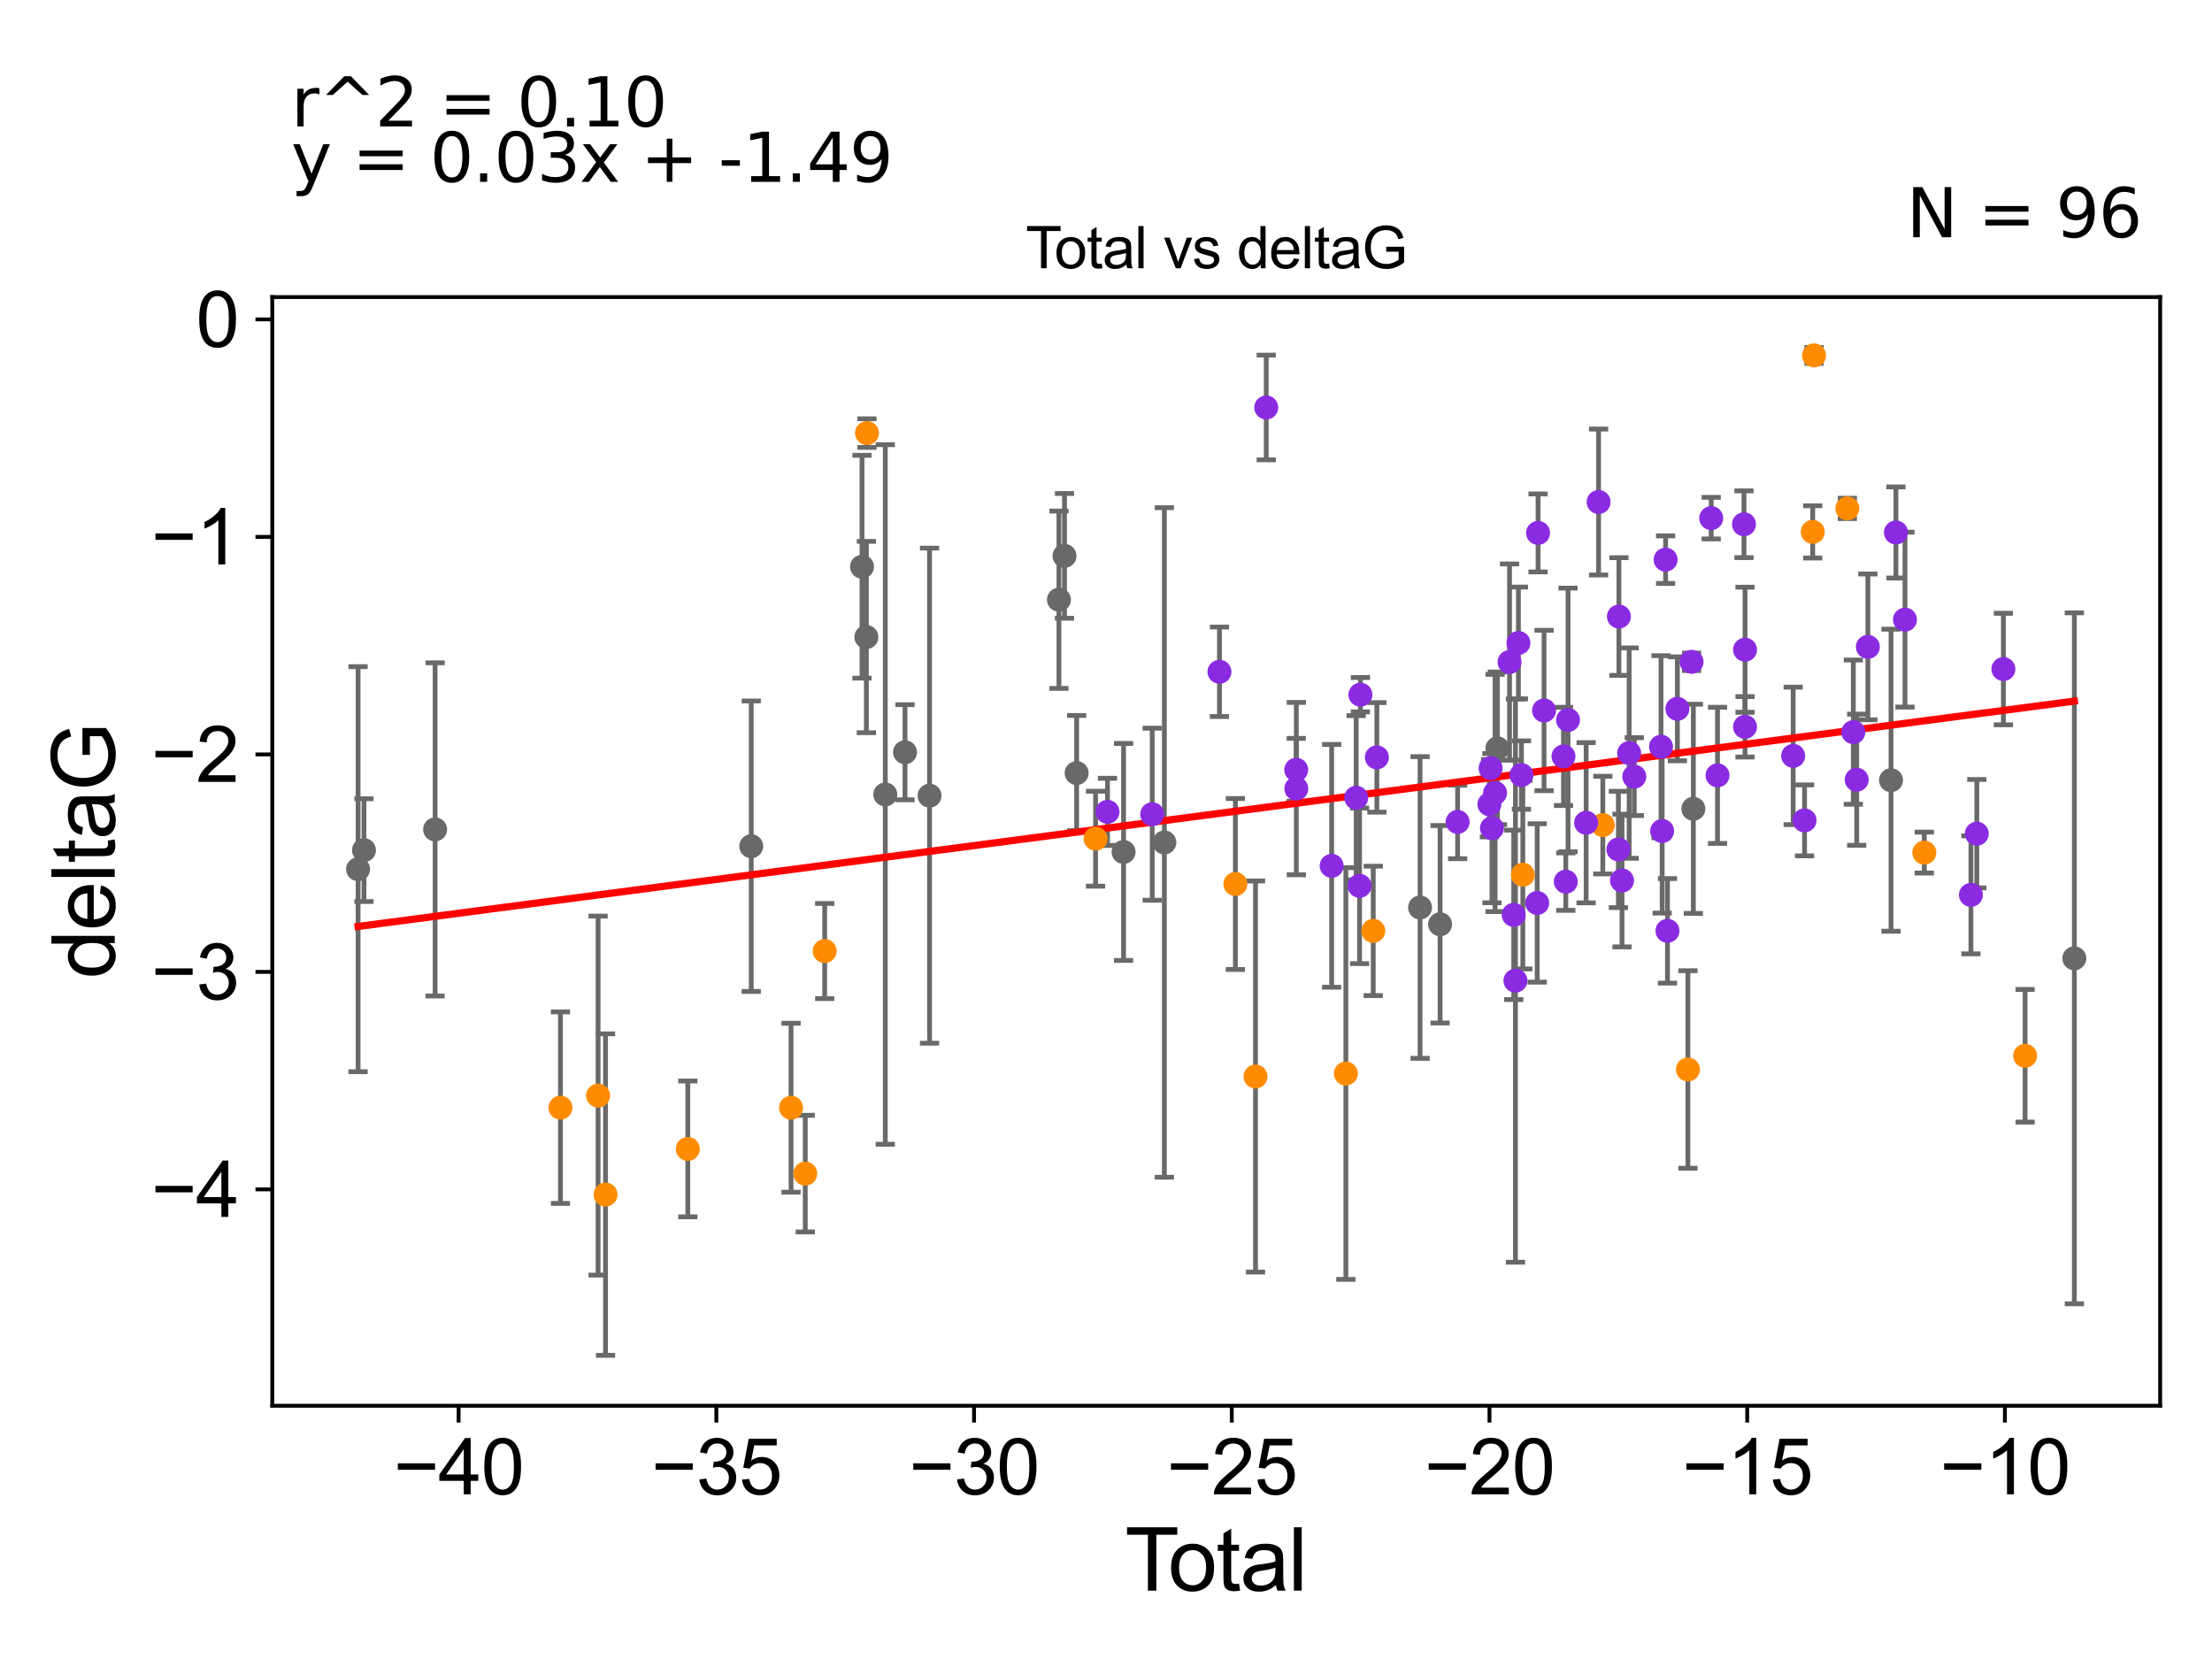<?xml version="1.0" encoding="utf-8" standalone="no"?>
<!DOCTYPE svg PUBLIC "-//W3C//DTD SVG 1.1//EN"
  "http://www.w3.org/Graphics/SVG/1.1/DTD/svg11.dtd">
<svg xmlns:xlink="http://www.w3.org/1999/xlink" width="460.8pt" height="345.6pt" viewBox="0 0 460.8 345.6" xmlns="http://www.w3.org/2000/svg" version="1.1">
 <defs>
  <style type="text/css">*{stroke-linejoin: round; stroke-linecap: butt}</style>
 </defs>
 <g id="figure_1">
  <g id="patch_1">
   <path d="M 0 345.6 
L 460.8 345.6 
L 460.8 0 
L 0 0 
z
" style="fill: #ffffff"/>
  </g>
  <g id="axes_1">
   <g id="patch_2">
    <path d="M 56.72 292.84 
L 450 292.84 
L 450 61.886 
L 56.72 61.886 
z
" style="fill: #ffffff"/>
   </g>
   <g id="PathCollection_1">
    <defs>
     <path id="m1a5a298546" d="M 0 1.118 
C 0.297 1.118 0.581 1 0.791 0.791 
C 1 0.581 1.118 0.297 1.118 0 
C 1.118 -0.297 1 -0.581 0.791 -0.791 
C 0.581 -1 0.297 -1.118 0 -1.118 
C -0.297 -1.118 -0.581 -1 -0.791 -0.791 
C -1 -0.581 -1.118 -0.297 -1.118 0 
C -1.118 0.297 -1 0.581 -0.791 0.791 
C -0.581 1 -0.297 1.118 0 1.118 
z
" style="stroke: #696969"/>
    </defs>
    <g clip-path="url(#pc1bccde34d)">
     <use xlink:href="#m1a5a298546" x="74.596" y="181.066" style="fill: #696969; stroke: #696969"/>
     <use xlink:href="#m1a5a298546" x="75.823" y="177.103" style="fill: #696969; stroke: #696969"/>
     <use xlink:href="#m1a5a298546" x="90.641" y="172.78" style="fill: #696969; stroke: #696969"/>
     <use xlink:href="#m1a5a298546" x="156.496" y="176.279" style="fill: #696969; stroke: #696969"/>
     <use xlink:href="#m1a5a298546" x="179.571" y="118.06" style="fill: #696969; stroke: #696969"/>
     <use xlink:href="#m1a5a298546" x="180.481" y="132.706" style="fill: #696969; stroke: #696969"/>
     <use xlink:href="#m1a5a298546" x="184.423" y="165.5" style="fill: #696969; stroke: #696969"/>
     <use xlink:href="#m1a5a298546" x="188.53" y="156.709" style="fill: #696969; stroke: #696969"/>
     <use xlink:href="#m1a5a298546" x="193.643" y="165.753" style="fill: #696969; stroke: #696969"/>
     <use xlink:href="#m1a5a298546" x="220.597" y="124.932" style="fill: #696969; stroke: #696969"/>
     <use xlink:href="#m1a5a298546" x="221.756" y="115.802" style="fill: #696969; stroke: #696969"/>
     <use xlink:href="#m1a5a298546" x="224.284" y="161.044" style="fill: #696969; stroke: #696969"/>
     <use xlink:href="#m1a5a298546" x="234.061" y="177.476" style="fill: #696969; stroke: #696969"/>
     <use xlink:href="#m1a5a298546" x="242.558" y="175.497" style="fill: #696969; stroke: #696969"/>
     <use xlink:href="#m1a5a298546" x="295.827" y="189.047" style="fill: #696969; stroke: #696969"/>
     <use xlink:href="#m1a5a298546" x="299.997" y="192.537" style="fill: #696969; stroke: #696969"/>
     <use xlink:href="#m1a5a298546" x="311.937" y="155.888" style="fill: #696969; stroke: #696969"/>
     <use xlink:href="#m1a5a298546" x="352.755" y="168.485" style="fill: #696969; stroke: #696969"/>
     <use xlink:href="#m1a5a298546" x="393.934" y="162.529" style="fill: #696969; stroke: #696969"/>
     <use xlink:href="#m1a5a298546" x="432.124" y="199.634" style="fill: #696969; stroke: #696969"/>
    </g>
   </g>
   <g id="PathCollection_2">
    <defs>
     <path id="mb25111cac2" d="M 0 1.118 
C 0.297 1.118 0.581 1 0.791 0.791 
C 1 0.581 1.118 0.297 1.118 0 
C 1.118 -0.297 1 -0.581 0.791 -0.791 
C 0.581 -1 0.297 -1.118 0 -1.118 
C -0.297 -1.118 -0.581 -1 -0.791 -0.791 
C -1 -0.581 -1.118 -0.297 -1.118 0 
C -1.118 0.297 -1 0.581 -0.791 0.791 
C -0.581 1 -0.297 1.118 0 1.118 
z
" style="stroke: #ff8c00"/>
    </defs>
    <g clip-path="url(#pc1bccde34d)">
     <use xlink:href="#mb25111cac2" x="116.753" y="230.742" style="fill: #ff8c00; stroke: #ff8c00"/>
     <use xlink:href="#mb25111cac2" x="124.594" y="228.233" style="fill: #ff8c00; stroke: #ff8c00"/>
     <use xlink:href="#mb25111cac2" x="126.141" y="248.855" style="fill: #ff8c00; stroke: #ff8c00"/>
     <use xlink:href="#mb25111cac2" x="143.285" y="239.342" style="fill: #ff8c00; stroke: #ff8c00"/>
     <use xlink:href="#mb25111cac2" x="164.79" y="230.759" style="fill: #ff8c00; stroke: #ff8c00"/>
     <use xlink:href="#mb25111cac2" x="167.75" y="244.486" style="fill: #ff8c00; stroke: #ff8c00"/>
     <use xlink:href="#mb25111cac2" x="171.797" y="198.117" style="fill: #ff8c00; stroke: #ff8c00"/>
     <use xlink:href="#mb25111cac2" x="180.611" y="90.215" style="fill: #ff8c00; stroke: #ff8c00"/>
     <use xlink:href="#mb25111cac2" x="228.229" y="174.712" style="fill: #ff8c00; stroke: #ff8c00"/>
     <use xlink:href="#mb25111cac2" x="257.353" y="184.156" style="fill: #ff8c00; stroke: #ff8c00"/>
     <use xlink:href="#mb25111cac2" x="261.549" y="224.257" style="fill: #ff8c00; stroke: #ff8c00"/>
     <use xlink:href="#mb25111cac2" x="280.367" y="223.638" style="fill: #ff8c00; stroke: #ff8c00"/>
     <use xlink:href="#mb25111cac2" x="286.071" y="193.925" style="fill: #ff8c00; stroke: #ff8c00"/>
     <use xlink:href="#mb25111cac2" x="317.234" y="182.217" style="fill: #ff8c00; stroke: #ff8c00"/>
     <use xlink:href="#mb25111cac2" x="333.894" y="171.882" style="fill: #ff8c00; stroke: #ff8c00"/>
     <use xlink:href="#mb25111cac2" x="351.625" y="222.786" style="fill: #ff8c00; stroke: #ff8c00"/>
     <use xlink:href="#mb25111cac2" x="377.622" y="110.804" style="fill: #ff8c00; stroke: #ff8c00"/>
     <use xlink:href="#mb25111cac2" x="377.902" y="74.04" style="fill: #ff8c00; stroke: #ff8c00"/>
     <use xlink:href="#mb25111cac2" x="384.835" y="105.913" style="fill: #ff8c00; stroke: #ff8c00"/>
     <use xlink:href="#mb25111cac2" x="400.868" y="177.61" style="fill: #ff8c00; stroke: #ff8c00"/>
     <use xlink:href="#mb25111cac2" x="421.869" y="219.937" style="fill: #ff8c00; stroke: #ff8c00"/>
    </g>
   </g>
   <g id="PathCollection_3">
    <defs>
     <path id="mf178e0af2f" d="M 0 1.118 
C 0.297 1.118 0.581 1 0.791 0.791 
C 1 0.581 1.118 0.297 1.118 0 
C 1.118 -0.297 1 -0.581 0.791 -0.791 
C 0.581 -1 0.297 -1.118 0 -1.118 
C -0.297 -1.118 -0.581 -1 -0.791 -0.791 
C -1 -0.581 -1.118 -0.297 -1.118 0 
C -1.118 0.297 -1 0.581 -0.791 0.791 
C -0.581 1 -0.297 1.118 0 1.118 
z
" style="stroke: #8a2be2"/>
    </defs>
    <g clip-path="url(#pc1bccde34d)">
     <use xlink:href="#mf178e0af2f" x="230.711" y="169.127" style="fill: #8a2be2; stroke: #8a2be2"/>
     <use xlink:href="#mf178e0af2f" x="240.023" y="169.614" style="fill: #8a2be2; stroke: #8a2be2"/>
     <use xlink:href="#mf178e0af2f" x="254.036" y="139.946" style="fill: #8a2be2; stroke: #8a2be2"/>
     <use xlink:href="#mf178e0af2f" x="263.779" y="84.887" style="fill: #8a2be2; stroke: #8a2be2"/>
     <use xlink:href="#mf178e0af2f" x="270.03" y="160.359" style="fill: #8a2be2; stroke: #8a2be2"/>
     <use xlink:href="#mf178e0af2f" x="270.047" y="164.283" style="fill: #8a2be2; stroke: #8a2be2"/>
     <use xlink:href="#mf178e0af2f" x="277.408" y="180.373" style="fill: #8a2be2; stroke: #8a2be2"/>
     <use xlink:href="#mf178e0af2f" x="282.522" y="166.183" style="fill: #8a2be2; stroke: #8a2be2"/>
     <use xlink:href="#mf178e0af2f" x="283.223" y="184.539" style="fill: #8a2be2; stroke: #8a2be2"/>
     <use xlink:href="#mf178e0af2f" x="283.399" y="144.716" style="fill: #8a2be2; stroke: #8a2be2"/>
     <use xlink:href="#mf178e0af2f" x="286.827" y="157.775" style="fill: #8a2be2; stroke: #8a2be2"/>
     <use xlink:href="#mf178e0af2f" x="303.649" y="171.22" style="fill: #8a2be2; stroke: #8a2be2"/>
     <use xlink:href="#mf178e0af2f" x="310.263" y="167.545" style="fill: #8a2be2; stroke: #8a2be2"/>
     <use xlink:href="#mf178e0af2f" x="310.519" y="160.02" style="fill: #8a2be2; stroke: #8a2be2"/>
     <use xlink:href="#mf178e0af2f" x="310.803" y="172.52" style="fill: #8a2be2; stroke: #8a2be2"/>
     <use xlink:href="#mf178e0af2f" x="311.454" y="165.189" style="fill: #8a2be2; stroke: #8a2be2"/>
     <use xlink:href="#mf178e0af2f" x="314.464" y="137.919" style="fill: #8a2be2; stroke: #8a2be2"/>
     <use xlink:href="#mf178e0af2f" x="315.336" y="190.581" style="fill: #8a2be2; stroke: #8a2be2"/>
     <use xlink:href="#mf178e0af2f" x="315.696" y="204.285" style="fill: #8a2be2; stroke: #8a2be2"/>
     <use xlink:href="#mf178e0af2f" x="316.316" y="133.944" style="fill: #8a2be2; stroke: #8a2be2"/>
     <use xlink:href="#mf178e0af2f" x="316.945" y="161.456" style="fill: #8a2be2; stroke: #8a2be2"/>
     <use xlink:href="#mf178e0af2f" x="320.226" y="188.1" style="fill: #8a2be2; stroke: #8a2be2"/>
     <use xlink:href="#mf178e0af2f" x="320.405" y="111.016" style="fill: #8a2be2; stroke: #8a2be2"/>
     <use xlink:href="#mf178e0af2f" x="321.656" y="148.005" style="fill: #8a2be2; stroke: #8a2be2"/>
     <use xlink:href="#mf178e0af2f" x="325.705" y="157.575" style="fill: #8a2be2; stroke: #8a2be2"/>
     <use xlink:href="#mf178e0af2f" x="326.185" y="183.66" style="fill: #8a2be2; stroke: #8a2be2"/>
     <use xlink:href="#mf178e0af2f" x="326.649" y="149.984" style="fill: #8a2be2; stroke: #8a2be2"/>
     <use xlink:href="#mf178e0af2f" x="330.419" y="171.395" style="fill: #8a2be2; stroke: #8a2be2"/>
     <use xlink:href="#mf178e0af2f" x="333.016" y="104.581" style="fill: #8a2be2; stroke: #8a2be2"/>
     <use xlink:href="#mf178e0af2f" x="337.139" y="176.957" style="fill: #8a2be2; stroke: #8a2be2"/>
     <use xlink:href="#mf178e0af2f" x="337.25" y="128.437" style="fill: #8a2be2; stroke: #8a2be2"/>
     <use xlink:href="#mf178e0af2f" x="337.893" y="183.435" style="fill: #8a2be2; stroke: #8a2be2"/>
     <use xlink:href="#mf178e0af2f" x="339.382" y="156.88" style="fill: #8a2be2; stroke: #8a2be2"/>
     <use xlink:href="#mf178e0af2f" x="340.45" y="161.783" style="fill: #8a2be2; stroke: #8a2be2"/>
     <use xlink:href="#mf178e0af2f" x="346.021" y="155.555" style="fill: #8a2be2; stroke: #8a2be2"/>
     <use xlink:href="#mf178e0af2f" x="346.257" y="173.113" style="fill: #8a2be2; stroke: #8a2be2"/>
     <use xlink:href="#mf178e0af2f" x="346.976" y="116.583" style="fill: #8a2be2; stroke: #8a2be2"/>
     <use xlink:href="#mf178e0af2f" x="347.367" y="193.912" style="fill: #8a2be2; stroke: #8a2be2"/>
     <use xlink:href="#mf178e0af2f" x="349.432" y="147.659" style="fill: #8a2be2; stroke: #8a2be2"/>
     <use xlink:href="#mf178e0af2f" x="352.38" y="137.868" style="fill: #8a2be2; stroke: #8a2be2"/>
     <use xlink:href="#mf178e0af2f" x="356.475" y="107.936" style="fill: #8a2be2; stroke: #8a2be2"/>
     <use xlink:href="#mf178e0af2f" x="357.79" y="161.519" style="fill: #8a2be2; stroke: #8a2be2"/>
     <use xlink:href="#mf178e0af2f" x="363.303" y="109.21" style="fill: #8a2be2; stroke: #8a2be2"/>
     <use xlink:href="#mf178e0af2f" x="363.519" y="151.41" style="fill: #8a2be2; stroke: #8a2be2"/>
     <use xlink:href="#mf178e0af2f" x="363.522" y="135.347" style="fill: #8a2be2; stroke: #8a2be2"/>
     <use xlink:href="#mf178e0af2f" x="373.553" y="157.46" style="fill: #8a2be2; stroke: #8a2be2"/>
     <use xlink:href="#mf178e0af2f" x="375.919" y="170.899" style="fill: #8a2be2; stroke: #8a2be2"/>
     <use xlink:href="#mf178e0af2f" x="386.079" y="152.519" style="fill: #8a2be2; stroke: #8a2be2"/>
     <use xlink:href="#mf178e0af2f" x="386.782" y="162.427" style="fill: #8a2be2; stroke: #8a2be2"/>
     <use xlink:href="#mf178e0af2f" x="389.112" y="134.757" style="fill: #8a2be2; stroke: #8a2be2"/>
     <use xlink:href="#mf178e0af2f" x="394.957" y="110.922" style="fill: #8a2be2; stroke: #8a2be2"/>
     <use xlink:href="#mf178e0af2f" x="396.841" y="129.08" style="fill: #8a2be2; stroke: #8a2be2"/>
     <use xlink:href="#mf178e0af2f" x="410.579" y="186.415" style="fill: #8a2be2; stroke: #8a2be2"/>
     <use xlink:href="#mf178e0af2f" x="411.803" y="173.671" style="fill: #8a2be2; stroke: #8a2be2"/>
     <use xlink:href="#mf178e0af2f" x="417.343" y="139.372" style="fill: #8a2be2; stroke: #8a2be2"/>
    </g>
   </g>
   <g id="matplotlib.axis_1">
    <g id="xtick_1">
     <g id="line2d_1">
      <defs>
       <path id="m7f4ff37d26" d="M 0 0 
L 0 3.5 
" style="stroke: #000000; stroke-width: 0.8"/>
      </defs>
      <g>
       <use xlink:href="#m7f4ff37d26" x="95.54" y="292.84" style="stroke: #000000; stroke-width: 0.8"/>
      </g>
     </g>
     <g id="text_1">
      <!-- −40 -->
      <g transform="translate(81.97 311.293)scale(0.16 -0.16)">
       <defs>
        <path id="ArialMT-2212" d="M 3381 1997 
L 356 1997 
L 356 2522 
L 3381 2522 
L 3381 1997 
z
" transform="scale(0.016)"/>
        <path id="ArialMT-34" d="M 2069 0 
L 2069 1097 
L 81 1097 
L 81 1613 
L 2172 4581 
L 2631 4581 
L 2631 1613 
L 3250 1613 
L 3250 1097 
L 2631 1097 
L 2631 0 
L 2069 0 
z
M 2069 1613 
L 2069 3678 
L 634 1613 
L 2069 1613 
z
" transform="scale(0.016)"/>
        <path id="ArialMT-30" d="M 266 2259 
Q 266 3072 433 3567 
Q 600 4063 929 4331 
Q 1259 4600 1759 4600 
Q 2128 4600 2406 4451 
Q 2684 4303 2865 4023 
Q 3047 3744 3150 3342 
Q 3253 2941 3253 2259 
Q 3253 1453 3087 958 
Q 2922 463 2592 192 
Q 2263 -78 1759 -78 
Q 1097 -78 719 397 
Q 266 969 266 2259 
z
M 844 2259 
Q 844 1131 1108 757 
Q 1372 384 1759 384 
Q 2147 384 2411 759 
Q 2675 1134 2675 2259 
Q 2675 3391 2411 3762 
Q 2147 4134 1753 4134 
Q 1366 4134 1134 3806 
Q 844 3388 844 2259 
z
" transform="scale(0.016)"/>
       </defs>
       <use xlink:href="#ArialMT-2212"/>
       <use xlink:href="#ArialMT-34" x="58.398"/>
       <use xlink:href="#ArialMT-30" x="114.014"/>
      </g>
     </g>
    </g>
    <g id="xtick_2">
     <g id="line2d_2">
      <g>
       <use xlink:href="#m7f4ff37d26" x="149.226" y="292.84" style="stroke: #000000; stroke-width: 0.8"/>
      </g>
     </g>
     <g id="text_2">
      <!-- −35 -->
      <g transform="translate(135.656 311.293)scale(0.16 -0.16)">
       <defs>
        <path id="ArialMT-33" d="M 269 1209 
L 831 1284 
Q 928 806 1161 595 
Q 1394 384 1728 384 
Q 2125 384 2398 659 
Q 2672 934 2672 1341 
Q 2672 1728 2419 1979 
Q 2166 2231 1775 2231 
Q 1616 2231 1378 2169 
L 1441 2663 
Q 1497 2656 1531 2656 
Q 1891 2656 2178 2843 
Q 2466 3031 2466 3422 
Q 2466 3731 2256 3934 
Q 2047 4138 1716 4138 
Q 1388 4138 1169 3931 
Q 950 3725 888 3313 
L 325 3413 
Q 428 3978 793 4289 
Q 1159 4600 1703 4600 
Q 2078 4600 2393 4439 
Q 2709 4278 2876 4000 
Q 3044 3722 3044 3409 
Q 3044 3113 2884 2869 
Q 2725 2625 2413 2481 
Q 2819 2388 3044 2092 
Q 3269 1797 3269 1353 
Q 3269 753 2831 336 
Q 2394 -81 1725 -81 
Q 1122 -81 723 278 
Q 325 638 269 1209 
z
" transform="scale(0.016)"/>
        <path id="ArialMT-35" d="M 266 1200 
L 856 1250 
Q 922 819 1161 601 
Q 1400 384 1738 384 
Q 2144 384 2425 690 
Q 2706 997 2706 1503 
Q 2706 1984 2436 2262 
Q 2166 2541 1728 2541 
Q 1456 2541 1237 2417 
Q 1019 2294 894 2097 
L 366 2166 
L 809 4519 
L 3088 4519 
L 3088 3981 
L 1259 3981 
L 1013 2750 
Q 1425 3038 1878 3038 
Q 2478 3038 2890 2622 
Q 3303 2206 3303 1553 
Q 3303 931 2941 478 
Q 2500 -78 1738 -78 
Q 1113 -78 717 272 
Q 322 622 266 1200 
z
" transform="scale(0.016)"/>
       </defs>
       <use xlink:href="#ArialMT-2212"/>
       <use xlink:href="#ArialMT-33" x="58.398"/>
       <use xlink:href="#ArialMT-35" x="114.014"/>
      </g>
     </g>
    </g>
    <g id="xtick_3">
     <g id="line2d_3">
      <g>
       <use xlink:href="#m7f4ff37d26" x="202.913" y="292.84" style="stroke: #000000; stroke-width: 0.8"/>
      </g>
     </g>
     <g id="text_3">
      <!-- −30 -->
      <g transform="translate(189.343 311.293)scale(0.16 -0.16)">
       <use xlink:href="#ArialMT-2212"/>
       <use xlink:href="#ArialMT-33" x="58.398"/>
       <use xlink:href="#ArialMT-30" x="114.014"/>
      </g>
     </g>
    </g>
    <g id="xtick_4">
     <g id="line2d_4">
      <g>
       <use xlink:href="#m7f4ff37d26" x="256.6" y="292.84" style="stroke: #000000; stroke-width: 0.8"/>
      </g>
     </g>
     <g id="text_4">
      <!-- −25 -->
      <g transform="translate(243.03 311.293)scale(0.16 -0.16)">
       <defs>
        <path id="ArialMT-32" d="M 3222 541 
L 3222 0 
L 194 0 
Q 188 203 259 391 
Q 375 700 629 1000 
Q 884 1300 1366 1694 
Q 2113 2306 2375 2664 
Q 2638 3022 2638 3341 
Q 2638 3675 2398 3904 
Q 2159 4134 1775 4134 
Q 1369 4134 1125 3890 
Q 881 3647 878 3216 
L 300 3275 
Q 359 3922 746 4261 
Q 1134 4600 1788 4600 
Q 2447 4600 2831 4234 
Q 3216 3869 3216 3328 
Q 3216 3053 3103 2787 
Q 2991 2522 2730 2228 
Q 2469 1934 1863 1422 
Q 1356 997 1212 845 
Q 1069 694 975 541 
L 3222 541 
z
" transform="scale(0.016)"/>
       </defs>
       <use xlink:href="#ArialMT-2212"/>
       <use xlink:href="#ArialMT-32" x="58.398"/>
       <use xlink:href="#ArialMT-35" x="114.014"/>
      </g>
     </g>
    </g>
    <g id="xtick_5">
     <g id="line2d_5">
      <g>
       <use xlink:href="#m7f4ff37d26" x="310.287" y="292.84" style="stroke: #000000; stroke-width: 0.8"/>
      </g>
     </g>
     <g id="text_5">
      <!-- −20 -->
      <g transform="translate(296.717 311.293)scale(0.16 -0.16)">
       <use xlink:href="#ArialMT-2212"/>
       <use xlink:href="#ArialMT-32" x="58.398"/>
       <use xlink:href="#ArialMT-30" x="114.014"/>
      </g>
     </g>
    </g>
    <g id="xtick_6">
     <g id="line2d_6">
      <g>
       <use xlink:href="#m7f4ff37d26" x="363.974" y="292.84" style="stroke: #000000; stroke-width: 0.8"/>
      </g>
     </g>
     <g id="text_6">
      <!-- −15 -->
      <g transform="translate(350.404 311.293)scale(0.16 -0.16)">
       <defs>
        <path id="ArialMT-31" d="M 2384 0 
L 1822 0 
L 1822 3584 
Q 1619 3391 1289 3197 
Q 959 3003 697 2906 
L 697 3450 
Q 1169 3672 1522 3987 
Q 1875 4303 2022 4600 
L 2384 4600 
L 2384 0 
z
" transform="scale(0.016)"/>
       </defs>
       <use xlink:href="#ArialMT-2212"/>
       <use xlink:href="#ArialMT-31" x="58.398"/>
       <use xlink:href="#ArialMT-35" x="114.014"/>
      </g>
     </g>
    </g>
    <g id="xtick_7">
     <g id="line2d_7">
      <g>
       <use xlink:href="#m7f4ff37d26" x="417.66" y="292.84" style="stroke: #000000; stroke-width: 0.8"/>
      </g>
     </g>
     <g id="text_7">
      <!-- −10 -->
      <g transform="translate(404.09 311.293)scale(0.16 -0.16)">
       <use xlink:href="#ArialMT-2212"/>
       <use xlink:href="#ArialMT-31" x="58.398"/>
       <use xlink:href="#ArialMT-30" x="114.014"/>
      </g>
     </g>
    </g>
    <g id="text_8">
     <!-- Total -->
     <g transform="translate(234.355 331.357)scale(0.18 -0.18)">
      <defs>
       <path id="ArialMT-54" d="M 1659 0 
L 1659 4041 
L 150 4041 
L 150 4581 
L 3781 4581 
L 3781 4041 
L 2266 4041 
L 2266 0 
L 1659 0 
z
" transform="scale(0.016)"/>
       <path id="ArialMT-6f" d="M 213 1659 
Q 213 2581 725 3025 
Q 1153 3394 1769 3394 
Q 2453 3394 2887 2945 
Q 3322 2497 3322 1706 
Q 3322 1066 3130 698 
Q 2938 331 2570 128 
Q 2203 -75 1769 -75 
Q 1072 -75 642 372 
Q 213 819 213 1659 
z
M 791 1659 
Q 791 1022 1069 705 
Q 1347 388 1769 388 
Q 2188 388 2466 706 
Q 2744 1025 2744 1678 
Q 2744 2294 2464 2611 
Q 2184 2928 1769 2928 
Q 1347 2928 1069 2612 
Q 791 2297 791 1659 
z
" transform="scale(0.016)"/>
       <path id="ArialMT-74" d="M 1650 503 
L 1731 6 
Q 1494 -44 1306 -44 
Q 1000 -44 831 53 
Q 663 150 594 308 
Q 525 466 525 972 
L 525 2881 
L 113 2881 
L 113 3319 
L 525 3319 
L 525 4141 
L 1084 4478 
L 1084 3319 
L 1650 3319 
L 1650 2881 
L 1084 2881 
L 1084 941 
Q 1084 700 1114 631 
Q 1144 563 1211 522 
Q 1278 481 1403 481 
Q 1497 481 1650 503 
z
" transform="scale(0.016)"/>
       <path id="ArialMT-61" d="M 2588 409 
Q 2275 144 1986 34 
Q 1697 -75 1366 -75 
Q 819 -75 525 192 
Q 231 459 231 875 
Q 231 1119 342 1320 
Q 453 1522 633 1644 
Q 813 1766 1038 1828 
Q 1203 1872 1538 1913 
Q 2219 1994 2541 2106 
Q 2544 2222 2544 2253 
Q 2544 2597 2384 2738 
Q 2169 2928 1744 2928 
Q 1347 2928 1158 2789 
Q 969 2650 878 2297 
L 328 2372 
Q 403 2725 575 2942 
Q 747 3159 1072 3276 
Q 1397 3394 1825 3394 
Q 2250 3394 2515 3294 
Q 2781 3194 2906 3042 
Q 3031 2891 3081 2659 
Q 3109 2516 3109 2141 
L 3109 1391 
Q 3109 606 3145 398 
Q 3181 191 3288 0 
L 2700 0 
Q 2613 175 2588 409 
z
M 2541 1666 
Q 2234 1541 1622 1453 
Q 1275 1403 1131 1340 
Q 988 1278 909 1158 
Q 831 1038 831 891 
Q 831 666 1001 516 
Q 1172 366 1500 366 
Q 1825 366 2078 508 
Q 2331 650 2450 897 
Q 2541 1088 2541 1459 
L 2541 1666 
z
" transform="scale(0.016)"/>
       <path id="ArialMT-6c" d="M 409 0 
L 409 4581 
L 972 4581 
L 972 0 
L 409 0 
z
" transform="scale(0.016)"/>
      </defs>
      <use xlink:href="#ArialMT-54"/>
      <use xlink:href="#ArialMT-6f" x="49.959"/>
      <use xlink:href="#ArialMT-74" x="105.574"/>
      <use xlink:href="#ArialMT-61" x="133.357"/>
      <use xlink:href="#ArialMT-6c" x="188.973"/>
     </g>
    </g>
   </g>
   <g id="matplotlib.axis_2">
    <g id="ytick_1">
     <g id="line2d_8">
      <defs>
       <path id="m1b42da8220" d="M 0 0 
L -3.5 0 
" style="stroke: #000000; stroke-width: 0.8"/>
      </defs>
      <g>
       <use xlink:href="#m1b42da8220" x="56.72" y="247.772" style="stroke: #000000; stroke-width: 0.8"/>
      </g>
     </g>
     <g id="text_9">
      <!-- −4 -->
      <g transform="translate(31.477 253.498)scale(0.16 -0.16)">
       <use xlink:href="#ArialMT-2212"/>
       <use xlink:href="#ArialMT-34" x="58.398"/>
      </g>
     </g>
    </g>
    <g id="ytick_2">
     <g id="line2d_9">
      <g>
       <use xlink:href="#m1b42da8220" x="56.72" y="202.463" style="stroke: #000000; stroke-width: 0.8"/>
      </g>
     </g>
     <g id="text_10">
      <!-- −3 -->
      <g transform="translate(31.477 208.189)scale(0.16 -0.16)">
       <use xlink:href="#ArialMT-2212"/>
       <use xlink:href="#ArialMT-33" x="58.398"/>
      </g>
     </g>
    </g>
    <g id="ytick_3">
     <g id="line2d_10">
      <g>
       <use xlink:href="#m1b42da8220" x="56.72" y="157.154" style="stroke: #000000; stroke-width: 0.8"/>
      </g>
     </g>
     <g id="text_11">
      <!-- −2 -->
      <g transform="translate(31.477 162.88)scale(0.16 -0.16)">
       <use xlink:href="#ArialMT-2212"/>
       <use xlink:href="#ArialMT-32" x="58.398"/>
      </g>
     </g>
    </g>
    <g id="ytick_4">
     <g id="line2d_11">
      <g>
       <use xlink:href="#m1b42da8220" x="56.72" y="111.845" style="stroke: #000000; stroke-width: 0.8"/>
      </g>
     </g>
     <g id="text_12">
      <!-- −1 -->
      <g transform="translate(31.477 117.571)scale(0.16 -0.16)">
       <use xlink:href="#ArialMT-2212"/>
       <use xlink:href="#ArialMT-31" x="58.398"/>
      </g>
     </g>
    </g>
    <g id="ytick_5">
     <g id="line2d_12">
      <g>
       <use xlink:href="#m1b42da8220" x="56.72" y="66.536" style="stroke: #000000; stroke-width: 0.8"/>
      </g>
     </g>
     <g id="text_13">
      <!-- 0 -->
      <g transform="translate(40.822 72.262)scale(0.16 -0.16)">
       <use xlink:href="#ArialMT-30"/>
      </g>
     </g>
    </g>
    <g id="text_14">
     <!-- deltaG -->
     <g transform="translate(23.9 203.878)rotate(-90)scale(0.18 -0.18)">
      <defs>
       <path id="ArialMT-64" d="M 2575 0 
L 2575 419 
Q 2259 -75 1647 -75 
Q 1250 -75 917 144 
Q 584 363 401 755 
Q 219 1147 219 1656 
Q 219 2153 384 2558 
Q 550 2963 881 3178 
Q 1213 3394 1622 3394 
Q 1922 3394 2156 3267 
Q 2391 3141 2538 2938 
L 2538 4581 
L 3097 4581 
L 3097 0 
L 2575 0 
z
M 797 1656 
Q 797 1019 1065 703 
Q 1334 388 1700 388 
Q 2069 388 2326 689 
Q 2584 991 2584 1609 
Q 2584 2291 2321 2609 
Q 2059 2928 1675 2928 
Q 1300 2928 1048 2622 
Q 797 2316 797 1656 
z
" transform="scale(0.016)"/>
       <path id="ArialMT-65" d="M 2694 1069 
L 3275 997 
Q 3138 488 2766 206 
Q 2394 -75 1816 -75 
Q 1088 -75 661 373 
Q 234 822 234 1631 
Q 234 2469 665 2931 
Q 1097 3394 1784 3394 
Q 2450 3394 2872 2941 
Q 3294 2488 3294 1666 
Q 3294 1616 3291 1516 
L 816 1516 
Q 847 969 1125 678 
Q 1403 388 1819 388 
Q 2128 388 2347 550 
Q 2566 713 2694 1069 
z
M 847 1978 
L 2700 1978 
Q 2663 2397 2488 2606 
Q 2219 2931 1791 2931 
Q 1403 2931 1139 2672 
Q 875 2413 847 1978 
z
" transform="scale(0.016)"/>
       <path id="ArialMT-47" d="M 2638 1797 
L 2638 2334 
L 4578 2338 
L 4578 638 
Q 4131 281 3656 101 
Q 3181 -78 2681 -78 
Q 2006 -78 1454 211 
Q 903 500 622 1047 
Q 341 1594 341 2269 
Q 341 2938 620 3517 
Q 900 4097 1425 4378 
Q 1950 4659 2634 4659 
Q 3131 4659 3532 4498 
Q 3934 4338 4162 4050 
Q 4391 3763 4509 3300 
L 3963 3150 
Q 3859 3500 3706 3700 
Q 3553 3900 3268 4020 
Q 2984 4141 2638 4141 
Q 2222 4141 1919 4014 
Q 1616 3888 1430 3681 
Q 1244 3475 1141 3228 
Q 966 2803 966 2306 
Q 966 1694 1177 1281 
Q 1388 869 1791 669 
Q 2194 469 2647 469 
Q 3041 469 3416 620 
Q 3791 772 3984 944 
L 3984 1797 
L 2638 1797 
z
" transform="scale(0.016)"/>
      </defs>
      <use xlink:href="#ArialMT-64"/>
      <use xlink:href="#ArialMT-65" x="55.615"/>
      <use xlink:href="#ArialMT-6c" x="111.23"/>
      <use xlink:href="#ArialMT-74" x="133.447"/>
      <use xlink:href="#ArialMT-61" x="161.23"/>
      <use xlink:href="#ArialMT-47" x="216.846"/>
     </g>
    </g>
   </g>
   <g id="LineCollection_1">
    <path d="M 74.596 223.251 
L 74.596 138.881 
" clip-path="url(#pc1bccde34d)" style="fill: none; stroke: #696969"/>
    <path d="M 75.823 187.806 
L 75.823 166.4 
" clip-path="url(#pc1bccde34d)" style="fill: none; stroke: #696969"/>
    <path d="M 90.641 207.483 
L 90.641 138.077 
" clip-path="url(#pc1bccde34d)" style="fill: none; stroke: #696969"/>
    <path d="M 156.496 206.535 
L 156.496 146.023 
" clip-path="url(#pc1bccde34d)" style="fill: none; stroke: #696969"/>
    <path d="M 179.571 141.268 
L 179.571 94.852 
" clip-path="url(#pc1bccde34d)" style="fill: none; stroke: #696969"/>
    <path d="M 180.481 152.635 
L 180.481 112.777 
" clip-path="url(#pc1bccde34d)" style="fill: none; stroke: #696969"/>
    <path d="M 184.423 238.366 
L 184.423 92.633 
" clip-path="url(#pc1bccde34d)" style="fill: none; stroke: #696969"/>
    <path d="M 188.53 166.616 
L 188.53 146.801 
" clip-path="url(#pc1bccde34d)" style="fill: none; stroke: #696969"/>
    <path d="M 193.643 217.323 
L 193.643 114.184 
" clip-path="url(#pc1bccde34d)" style="fill: none; stroke: #696969"/>
    <path d="M 220.597 143.41 
L 220.597 106.454 
" clip-path="url(#pc1bccde34d)" style="fill: none; stroke: #696969"/>
    <path d="M 221.756 128.796 
L 221.756 102.807 
" clip-path="url(#pc1bccde34d)" style="fill: none; stroke: #696969"/>
    <path d="M 224.284 173.045 
L 224.284 149.044 
" clip-path="url(#pc1bccde34d)" style="fill: none; stroke: #696969"/>
    <path d="M 234.061 200.076 
L 234.061 154.876 
" clip-path="url(#pc1bccde34d)" style="fill: none; stroke: #696969"/>
    <path d="M 242.558 245.24 
L 242.558 105.754 
" clip-path="url(#pc1bccde34d)" style="fill: none; stroke: #696969"/>
    <path d="M 295.827 220.47 
L 295.827 157.624 
" clip-path="url(#pc1bccde34d)" style="fill: none; stroke: #696969"/>
    <path d="M 299.997 213.104 
L 299.997 171.97 
" clip-path="url(#pc1bccde34d)" style="fill: none; stroke: #696969"/>
    <path d="M 311.937 171.784 
L 311.937 139.991 
" clip-path="url(#pc1bccde34d)" style="fill: none; stroke: #696969"/>
    <path d="M 352.755 190.273 
L 352.755 146.698 
" clip-path="url(#pc1bccde34d)" style="fill: none; stroke: #696969"/>
    <path d="M 393.934 193.991 
L 393.934 131.067 
" clip-path="url(#pc1bccde34d)" style="fill: none; stroke: #696969"/>
    <path d="M 432.124 271.601 
L 432.124 127.668 
" clip-path="url(#pc1bccde34d)" style="fill: none; stroke: #696969"/>
   </g>
   <g id="line2d_13">
    <defs>
     <path id="mbb548d3220" d="M 2 0 
L -2 -0 
" style="stroke: #696969"/>
    </defs>
    <g clip-path="url(#pc1bccde34d)">
     <use xlink:href="#mbb548d3220" x="74.596" y="223.251" style="fill: #696969; stroke: #696969"/>
     <use xlink:href="#mbb548d3220" x="75.823" y="187.806" style="fill: #696969; stroke: #696969"/>
     <use xlink:href="#mbb548d3220" x="90.641" y="207.483" style="fill: #696969; stroke: #696969"/>
     <use xlink:href="#mbb548d3220" x="156.496" y="206.535" style="fill: #696969; stroke: #696969"/>
     <use xlink:href="#mbb548d3220" x="179.571" y="141.268" style="fill: #696969; stroke: #696969"/>
     <use xlink:href="#mbb548d3220" x="180.481" y="152.635" style="fill: #696969; stroke: #696969"/>
     <use xlink:href="#mbb548d3220" x="184.423" y="238.366" style="fill: #696969; stroke: #696969"/>
     <use xlink:href="#mbb548d3220" x="188.53" y="166.616" style="fill: #696969; stroke: #696969"/>
     <use xlink:href="#mbb548d3220" x="193.643" y="217.323" style="fill: #696969; stroke: #696969"/>
     <use xlink:href="#mbb548d3220" x="220.597" y="143.41" style="fill: #696969; stroke: #696969"/>
     <use xlink:href="#mbb548d3220" x="221.756" y="128.796" style="fill: #696969; stroke: #696969"/>
     <use xlink:href="#mbb548d3220" x="224.284" y="173.045" style="fill: #696969; stroke: #696969"/>
     <use xlink:href="#mbb548d3220" x="234.061" y="200.076" style="fill: #696969; stroke: #696969"/>
     <use xlink:href="#mbb548d3220" x="242.558" y="245.24" style="fill: #696969; stroke: #696969"/>
     <use xlink:href="#mbb548d3220" x="295.827" y="220.47" style="fill: #696969; stroke: #696969"/>
     <use xlink:href="#mbb548d3220" x="299.997" y="213.104" style="fill: #696969; stroke: #696969"/>
     <use xlink:href="#mbb548d3220" x="311.937" y="171.784" style="fill: #696969; stroke: #696969"/>
     <use xlink:href="#mbb548d3220" x="352.755" y="190.273" style="fill: #696969; stroke: #696969"/>
     <use xlink:href="#mbb548d3220" x="393.934" y="193.991" style="fill: #696969; stroke: #696969"/>
     <use xlink:href="#mbb548d3220" x="432.124" y="271.601" style="fill: #696969; stroke: #696969"/>
    </g>
   </g>
   <g id="line2d_14">
    <g clip-path="url(#pc1bccde34d)">
     <use xlink:href="#mbb548d3220" x="74.596" y="138.881" style="fill: #696969; stroke: #696969"/>
     <use xlink:href="#mbb548d3220" x="75.823" y="166.4" style="fill: #696969; stroke: #696969"/>
     <use xlink:href="#mbb548d3220" x="90.641" y="138.077" style="fill: #696969; stroke: #696969"/>
     <use xlink:href="#mbb548d3220" x="156.496" y="146.023" style="fill: #696969; stroke: #696969"/>
     <use xlink:href="#mbb548d3220" x="179.571" y="94.852" style="fill: #696969; stroke: #696969"/>
     <use xlink:href="#mbb548d3220" x="180.481" y="112.777" style="fill: #696969; stroke: #696969"/>
     <use xlink:href="#mbb548d3220" x="184.423" y="92.633" style="fill: #696969; stroke: #696969"/>
     <use xlink:href="#mbb548d3220" x="188.53" y="146.801" style="fill: #696969; stroke: #696969"/>
     <use xlink:href="#mbb548d3220" x="193.643" y="114.184" style="fill: #696969; stroke: #696969"/>
     <use xlink:href="#mbb548d3220" x="220.597" y="106.454" style="fill: #696969; stroke: #696969"/>
     <use xlink:href="#mbb548d3220" x="221.756" y="102.807" style="fill: #696969; stroke: #696969"/>
     <use xlink:href="#mbb548d3220" x="224.284" y="149.044" style="fill: #696969; stroke: #696969"/>
     <use xlink:href="#mbb548d3220" x="234.061" y="154.876" style="fill: #696969; stroke: #696969"/>
     <use xlink:href="#mbb548d3220" x="242.558" y="105.754" style="fill: #696969; stroke: #696969"/>
     <use xlink:href="#mbb548d3220" x="295.827" y="157.624" style="fill: #696969; stroke: #696969"/>
     <use xlink:href="#mbb548d3220" x="299.997" y="171.97" style="fill: #696969; stroke: #696969"/>
     <use xlink:href="#mbb548d3220" x="311.937" y="139.991" style="fill: #696969; stroke: #696969"/>
     <use xlink:href="#mbb548d3220" x="352.755" y="146.698" style="fill: #696969; stroke: #696969"/>
     <use xlink:href="#mbb548d3220" x="393.934" y="131.067" style="fill: #696969; stroke: #696969"/>
     <use xlink:href="#mbb548d3220" x="432.124" y="127.668" style="fill: #696969; stroke: #696969"/>
    </g>
   </g>
   <g id="LineCollection_2">
    <path d="M 116.753 250.69 
L 116.753 210.795 
" clip-path="url(#pc1bccde34d)" style="fill: none; stroke: #696969"/>
    <path d="M 124.594 265.62 
L 124.594 190.846 
" clip-path="url(#pc1bccde34d)" style="fill: none; stroke: #696969"/>
    <path d="M 126.141 282.342 
L 126.141 215.368 
" clip-path="url(#pc1bccde34d)" style="fill: none; stroke: #696969"/>
    <path d="M 143.285 253.488 
L 143.285 225.196 
" clip-path="url(#pc1bccde34d)" style="fill: none; stroke: #696969"/>
    <path d="M 164.79 248.355 
L 164.79 213.164 
" clip-path="url(#pc1bccde34d)" style="fill: none; stroke: #696969"/>
    <path d="M 167.75 256.63 
L 167.75 232.343 
" clip-path="url(#pc1bccde34d)" style="fill: none; stroke: #696969"/>
    <path d="M 171.797 208.027 
L 171.797 188.208 
" clip-path="url(#pc1bccde34d)" style="fill: none; stroke: #696969"/>
    <path d="M 180.611 93.195 
L 180.611 87.235 
" clip-path="url(#pc1bccde34d)" style="fill: none; stroke: #696969"/>
    <path d="M 228.229 184.604 
L 228.229 164.821 
" clip-path="url(#pc1bccde34d)" style="fill: none; stroke: #696969"/>
    <path d="M 257.353 201.962 
L 257.353 166.35 
" clip-path="url(#pc1bccde34d)" style="fill: none; stroke: #696969"/>
    <path d="M 261.549 264.994 
L 261.549 183.52 
" clip-path="url(#pc1bccde34d)" style="fill: none; stroke: #696969"/>
    <path d="M 280.367 266.518 
L 280.367 180.757 
" clip-path="url(#pc1bccde34d)" style="fill: none; stroke: #696969"/>
    <path d="M 286.071 207.407 
L 286.071 180.442 
" clip-path="url(#pc1bccde34d)" style="fill: none; stroke: #696969"/>
    <path d="M 317.234 201.853 
L 317.234 162.581 
" clip-path="url(#pc1bccde34d)" style="fill: none; stroke: #696969"/>
    <path d="M 333.894 182.054 
L 333.894 161.711 
" clip-path="url(#pc1bccde34d)" style="fill: none; stroke: #696969"/>
    <path d="M 351.625 243.357 
L 351.625 202.216 
" clip-path="url(#pc1bccde34d)" style="fill: none; stroke: #696969"/>
    <path d="M 377.622 116.244 
L 377.622 105.364 
" clip-path="url(#pc1bccde34d)" style="fill: none; stroke: #696969"/>
    <path d="M 377.902 75.696 
L 377.902 72.384 
" clip-path="url(#pc1bccde34d)" style="fill: none; stroke: #696969"/>
    <path d="M 384.835 108.029 
L 384.835 103.797 
" clip-path="url(#pc1bccde34d)" style="fill: none; stroke: #696969"/>
    <path d="M 400.868 181.874 
L 400.868 173.346 
" clip-path="url(#pc1bccde34d)" style="fill: none; stroke: #696969"/>
    <path d="M 421.869 233.754 
L 421.869 206.119 
" clip-path="url(#pc1bccde34d)" style="fill: none; stroke: #696969"/>
   </g>
   <g id="line2d_15">
    <g clip-path="url(#pc1bccde34d)">
     <use xlink:href="#mbb548d3220" x="116.753" y="250.69" style="fill: #696969; stroke: #696969"/>
     <use xlink:href="#mbb548d3220" x="124.594" y="265.62" style="fill: #696969; stroke: #696969"/>
     <use xlink:href="#mbb548d3220" x="126.141" y="282.342" style="fill: #696969; stroke: #696969"/>
     <use xlink:href="#mbb548d3220" x="143.285" y="253.488" style="fill: #696969; stroke: #696969"/>
     <use xlink:href="#mbb548d3220" x="164.79" y="248.355" style="fill: #696969; stroke: #696969"/>
     <use xlink:href="#mbb548d3220" x="167.75" y="256.63" style="fill: #696969; stroke: #696969"/>
     <use xlink:href="#mbb548d3220" x="171.797" y="208.027" style="fill: #696969; stroke: #696969"/>
     <use xlink:href="#mbb548d3220" x="180.611" y="93.195" style="fill: #696969; stroke: #696969"/>
     <use xlink:href="#mbb548d3220" x="228.229" y="184.604" style="fill: #696969; stroke: #696969"/>
     <use xlink:href="#mbb548d3220" x="257.353" y="201.962" style="fill: #696969; stroke: #696969"/>
     <use xlink:href="#mbb548d3220" x="261.549" y="264.994" style="fill: #696969; stroke: #696969"/>
     <use xlink:href="#mbb548d3220" x="280.367" y="266.518" style="fill: #696969; stroke: #696969"/>
     <use xlink:href="#mbb548d3220" x="286.071" y="207.407" style="fill: #696969; stroke: #696969"/>
     <use xlink:href="#mbb548d3220" x="317.234" y="201.853" style="fill: #696969; stroke: #696969"/>
     <use xlink:href="#mbb548d3220" x="333.894" y="182.054" style="fill: #696969; stroke: #696969"/>
     <use xlink:href="#mbb548d3220" x="351.625" y="243.357" style="fill: #696969; stroke: #696969"/>
     <use xlink:href="#mbb548d3220" x="377.622" y="116.244" style="fill: #696969; stroke: #696969"/>
     <use xlink:href="#mbb548d3220" x="377.902" y="75.696" style="fill: #696969; stroke: #696969"/>
     <use xlink:href="#mbb548d3220" x="384.835" y="108.029" style="fill: #696969; stroke: #696969"/>
     <use xlink:href="#mbb548d3220" x="400.868" y="181.874" style="fill: #696969; stroke: #696969"/>
     <use xlink:href="#mbb548d3220" x="421.869" y="233.754" style="fill: #696969; stroke: #696969"/>
    </g>
   </g>
   <g id="line2d_16">
    <g clip-path="url(#pc1bccde34d)">
     <use xlink:href="#mbb548d3220" x="116.753" y="210.795" style="fill: #696969; stroke: #696969"/>
     <use xlink:href="#mbb548d3220" x="124.594" y="190.846" style="fill: #696969; stroke: #696969"/>
     <use xlink:href="#mbb548d3220" x="126.141" y="215.368" style="fill: #696969; stroke: #696969"/>
     <use xlink:href="#mbb548d3220" x="143.285" y="225.196" style="fill: #696969; stroke: #696969"/>
     <use xlink:href="#mbb548d3220" x="164.79" y="213.164" style="fill: #696969; stroke: #696969"/>
     <use xlink:href="#mbb548d3220" x="167.75" y="232.343" style="fill: #696969; stroke: #696969"/>
     <use xlink:href="#mbb548d3220" x="171.797" y="188.208" style="fill: #696969; stroke: #696969"/>
     <use xlink:href="#mbb548d3220" x="180.611" y="87.235" style="fill: #696969; stroke: #696969"/>
     <use xlink:href="#mbb548d3220" x="228.229" y="164.821" style="fill: #696969; stroke: #696969"/>
     <use xlink:href="#mbb548d3220" x="257.353" y="166.35" style="fill: #696969; stroke: #696969"/>
     <use xlink:href="#mbb548d3220" x="261.549" y="183.52" style="fill: #696969; stroke: #696969"/>
     <use xlink:href="#mbb548d3220" x="280.367" y="180.757" style="fill: #696969; stroke: #696969"/>
     <use xlink:href="#mbb548d3220" x="286.071" y="180.442" style="fill: #696969; stroke: #696969"/>
     <use xlink:href="#mbb548d3220" x="317.234" y="162.581" style="fill: #696969; stroke: #696969"/>
     <use xlink:href="#mbb548d3220" x="333.894" y="161.711" style="fill: #696969; stroke: #696969"/>
     <use xlink:href="#mbb548d3220" x="351.625" y="202.216" style="fill: #696969; stroke: #696969"/>
     <use xlink:href="#mbb548d3220" x="377.622" y="105.364" style="fill: #696969; stroke: #696969"/>
     <use xlink:href="#mbb548d3220" x="377.902" y="72.384" style="fill: #696969; stroke: #696969"/>
     <use xlink:href="#mbb548d3220" x="384.835" y="103.797" style="fill: #696969; stroke: #696969"/>
     <use xlink:href="#mbb548d3220" x="400.868" y="173.346" style="fill: #696969; stroke: #696969"/>
     <use xlink:href="#mbb548d3220" x="421.869" y="206.119" style="fill: #696969; stroke: #696969"/>
    </g>
   </g>
   <g id="LineCollection_3">
    <path d="M 230.711 176.126 
L 230.711 162.128 
" clip-path="url(#pc1bccde34d)" style="fill: none; stroke: #696969"/>
    <path d="M 240.023 187.53 
L 240.023 151.697 
" clip-path="url(#pc1bccde34d)" style="fill: none; stroke: #696969"/>
    <path d="M 254.036 149.263 
L 254.036 130.629 
" clip-path="url(#pc1bccde34d)" style="fill: none; stroke: #696969"/>
    <path d="M 263.779 95.791 
L 263.779 73.982 
" clip-path="url(#pc1bccde34d)" style="fill: none; stroke: #696969"/>
    <path d="M 270.03 166.904 
L 270.03 153.814 
" clip-path="url(#pc1bccde34d)" style="fill: none; stroke: #696969"/>
    <path d="M 270.047 182.232 
L 270.047 146.334 
" clip-path="url(#pc1bccde34d)" style="fill: none; stroke: #696969"/>
    <path d="M 277.408 205.657 
L 277.408 155.089 
" clip-path="url(#pc1bccde34d)" style="fill: none; stroke: #696969"/>
    <path d="M 282.522 183.29 
L 282.522 149.076 
" clip-path="url(#pc1bccde34d)" style="fill: none; stroke: #696969"/>
    <path d="M 283.223 200.746 
L 283.223 168.332 
" clip-path="url(#pc1bccde34d)" style="fill: none; stroke: #696969"/>
    <path d="M 283.399 148.291 
L 283.399 141.14 
" clip-path="url(#pc1bccde34d)" style="fill: none; stroke: #696969"/>
    <path d="M 286.827 169.184 
L 286.827 146.365 
" clip-path="url(#pc1bccde34d)" style="fill: none; stroke: #696969"/>
    <path d="M 303.649 178.88 
L 303.649 163.56 
" clip-path="url(#pc1bccde34d)" style="fill: none; stroke: #696969"/>
    <path d="M 310.263 174.35 
L 310.263 160.741 
" clip-path="url(#pc1bccde34d)" style="fill: none; stroke: #696969"/>
    <path d="M 310.519 161.808 
L 310.519 158.233 
" clip-path="url(#pc1bccde34d)" style="fill: none; stroke: #696969"/>
    <path d="M 310.803 188.065 
L 310.803 156.974 
" clip-path="url(#pc1bccde34d)" style="fill: none; stroke: #696969"/>
    <path d="M 311.454 189.902 
L 311.454 140.476 
" clip-path="url(#pc1bccde34d)" style="fill: none; stroke: #696969"/>
    <path d="M 314.464 158.357 
L 314.464 117.48 
" clip-path="url(#pc1bccde34d)" style="fill: none; stroke: #696969"/>
    <path d="M 315.336 208.226 
L 315.336 172.936 
" clip-path="url(#pc1bccde34d)" style="fill: none; stroke: #696969"/>
    <path d="M 315.696 262.948 
L 315.696 145.621 
" clip-path="url(#pc1bccde34d)" style="fill: none; stroke: #696969"/>
    <path d="M 316.316 145.592 
L 316.316 122.295 
" clip-path="url(#pc1bccde34d)" style="fill: none; stroke: #696969"/>
    <path d="M 316.945 168.58 
L 316.945 154.331 
" clip-path="url(#pc1bccde34d)" style="fill: none; stroke: #696969"/>
    <path d="M 320.226 204.597 
L 320.226 171.603 
" clip-path="url(#pc1bccde34d)" style="fill: none; stroke: #696969"/>
    <path d="M 320.405 119.137 
L 320.405 102.895 
" clip-path="url(#pc1bccde34d)" style="fill: none; stroke: #696969"/>
    <path d="M 321.656 164.71 
L 321.656 131.3 
" clip-path="url(#pc1bccde34d)" style="fill: none; stroke: #696969"/>
    <path d="M 325.705 167.806 
L 325.705 147.344 
" clip-path="url(#pc1bccde34d)" style="fill: none; stroke: #696969"/>
    <path d="M 326.185 189.641 
L 326.185 177.678 
" clip-path="url(#pc1bccde34d)" style="fill: none; stroke: #696969"/>
    <path d="M 326.649 177.448 
L 326.649 122.52 
" clip-path="url(#pc1bccde34d)" style="fill: none; stroke: #696969"/>
    <path d="M 330.419 188.082 
L 330.419 154.708 
" clip-path="url(#pc1bccde34d)" style="fill: none; stroke: #696969"/>
    <path d="M 333.016 119.778 
L 333.016 89.384 
" clip-path="url(#pc1bccde34d)" style="fill: none; stroke: #696969"/>
    <path d="M 337.139 189.071 
L 337.139 164.843 
" clip-path="url(#pc1bccde34d)" style="fill: none; stroke: #696969"/>
    <path d="M 337.25 140.695 
L 337.25 116.18 
" clip-path="url(#pc1bccde34d)" style="fill: none; stroke: #696969"/>
    <path d="M 337.893 197.259 
L 337.893 169.611 
" clip-path="url(#pc1bccde34d)" style="fill: none; stroke: #696969"/>
    <path d="M 339.382 178.795 
L 339.382 134.965 
" clip-path="url(#pc1bccde34d)" style="fill: none; stroke: #696969"/>
    <path d="M 340.45 169.892 
L 340.45 153.674 
" clip-path="url(#pc1bccde34d)" style="fill: none; stroke: #696969"/>
    <path d="M 346.021 174.521 
L 346.021 136.589 
" clip-path="url(#pc1bccde34d)" style="fill: none; stroke: #696969"/>
    <path d="M 346.257 190.213 
L 346.257 156.013 
" clip-path="url(#pc1bccde34d)" style="fill: none; stroke: #696969"/>
    <path d="M 346.976 121.54 
L 346.976 111.626 
" clip-path="url(#pc1bccde34d)" style="fill: none; stroke: #696969"/>
    <path d="M 347.367 204.8 
L 347.367 183.024 
" clip-path="url(#pc1bccde34d)" style="fill: none; stroke: #696969"/>
    <path d="M 349.432 158.488 
L 349.432 136.83 
" clip-path="url(#pc1bccde34d)" style="fill: none; stroke: #696969"/>
    <path d="M 352.38 139.693 
L 352.38 136.043 
" clip-path="url(#pc1bccde34d)" style="fill: none; stroke: #696969"/>
    <path d="M 356.475 112.267 
L 356.475 103.605 
" clip-path="url(#pc1bccde34d)" style="fill: none; stroke: #696969"/>
    <path d="M 357.79 175.697 
L 357.79 147.34 
" clip-path="url(#pc1bccde34d)" style="fill: none; stroke: #696969"/>
    <path d="M 363.303 116.168 
L 363.303 102.252 
" clip-path="url(#pc1bccde34d)" style="fill: none; stroke: #696969"/>
    <path d="M 363.519 157.703 
L 363.519 145.116 
" clip-path="url(#pc1bccde34d)" style="fill: none; stroke: #696969"/>
    <path d="M 363.522 148.376 
L 363.522 122.319 
" clip-path="url(#pc1bccde34d)" style="fill: none; stroke: #696969"/>
    <path d="M 373.553 171.778 
L 373.553 143.142 
" clip-path="url(#pc1bccde34d)" style="fill: none; stroke: #696969"/>
    <path d="M 375.919 178.291 
L 375.919 163.508 
" clip-path="url(#pc1bccde34d)" style="fill: none; stroke: #696969"/>
    <path d="M 386.079 167.544 
L 386.079 137.495 
" clip-path="url(#pc1bccde34d)" style="fill: none; stroke: #696969"/>
    <path d="M 386.782 176.085 
L 386.782 148.769 
" clip-path="url(#pc1bccde34d)" style="fill: none; stroke: #696969"/>
    <path d="M 389.112 149.942 
L 389.112 119.573 
" clip-path="url(#pc1bccde34d)" style="fill: none; stroke: #696969"/>
    <path d="M 394.957 120.41 
L 394.957 101.435 
" clip-path="url(#pc1bccde34d)" style="fill: none; stroke: #696969"/>
    <path d="M 396.841 147.296 
L 396.841 110.864 
" clip-path="url(#pc1bccde34d)" style="fill: none; stroke: #696969"/>
    <path d="M 410.579 198.701 
L 410.579 174.128 
" clip-path="url(#pc1bccde34d)" style="fill: none; stroke: #696969"/>
    <path d="M 411.803 184.959 
L 411.803 162.383 
" clip-path="url(#pc1bccde34d)" style="fill: none; stroke: #696969"/>
    <path d="M 417.343 150.985 
L 417.343 127.759 
" clip-path="url(#pc1bccde34d)" style="fill: none; stroke: #696969"/>
   </g>
   <g id="line2d_17">
    <g clip-path="url(#pc1bccde34d)">
     <use xlink:href="#mbb548d3220" x="230.711" y="176.126" style="fill: #696969; stroke: #696969"/>
     <use xlink:href="#mbb548d3220" x="240.023" y="187.53" style="fill: #696969; stroke: #696969"/>
     <use xlink:href="#mbb548d3220" x="254.036" y="149.263" style="fill: #696969; stroke: #696969"/>
     <use xlink:href="#mbb548d3220" x="263.779" y="95.791" style="fill: #696969; stroke: #696969"/>
     <use xlink:href="#mbb548d3220" x="270.03" y="166.904" style="fill: #696969; stroke: #696969"/>
     <use xlink:href="#mbb548d3220" x="270.047" y="182.232" style="fill: #696969; stroke: #696969"/>
     <use xlink:href="#mbb548d3220" x="277.408" y="205.657" style="fill: #696969; stroke: #696969"/>
     <use xlink:href="#mbb548d3220" x="282.522" y="183.29" style="fill: #696969; stroke: #696969"/>
     <use xlink:href="#mbb548d3220" x="283.223" y="200.746" style="fill: #696969; stroke: #696969"/>
     <use xlink:href="#mbb548d3220" x="283.399" y="148.291" style="fill: #696969; stroke: #696969"/>
     <use xlink:href="#mbb548d3220" x="286.827" y="169.184" style="fill: #696969; stroke: #696969"/>
     <use xlink:href="#mbb548d3220" x="303.649" y="178.88" style="fill: #696969; stroke: #696969"/>
     <use xlink:href="#mbb548d3220" x="310.263" y="174.35" style="fill: #696969; stroke: #696969"/>
     <use xlink:href="#mbb548d3220" x="310.519" y="161.808" style="fill: #696969; stroke: #696969"/>
     <use xlink:href="#mbb548d3220" x="310.803" y="188.065" style="fill: #696969; stroke: #696969"/>
     <use xlink:href="#mbb548d3220" x="311.454" y="189.902" style="fill: #696969; stroke: #696969"/>
     <use xlink:href="#mbb548d3220" x="314.464" y="158.357" style="fill: #696969; stroke: #696969"/>
     <use xlink:href="#mbb548d3220" x="315.336" y="208.226" style="fill: #696969; stroke: #696969"/>
     <use xlink:href="#mbb548d3220" x="315.696" y="262.948" style="fill: #696969; stroke: #696969"/>
     <use xlink:href="#mbb548d3220" x="316.316" y="145.592" style="fill: #696969; stroke: #696969"/>
     <use xlink:href="#mbb548d3220" x="316.945" y="168.58" style="fill: #696969; stroke: #696969"/>
     <use xlink:href="#mbb548d3220" x="320.226" y="204.597" style="fill: #696969; stroke: #696969"/>
     <use xlink:href="#mbb548d3220" x="320.405" y="119.137" style="fill: #696969; stroke: #696969"/>
     <use xlink:href="#mbb548d3220" x="321.656" y="164.71" style="fill: #696969; stroke: #696969"/>
     <use xlink:href="#mbb548d3220" x="325.705" y="167.806" style="fill: #696969; stroke: #696969"/>
     <use xlink:href="#mbb548d3220" x="326.185" y="189.641" style="fill: #696969; stroke: #696969"/>
     <use xlink:href="#mbb548d3220" x="326.649" y="177.448" style="fill: #696969; stroke: #696969"/>
     <use xlink:href="#mbb548d3220" x="330.419" y="188.082" style="fill: #696969; stroke: #696969"/>
     <use xlink:href="#mbb548d3220" x="333.016" y="119.778" style="fill: #696969; stroke: #696969"/>
     <use xlink:href="#mbb548d3220" x="337.139" y="189.071" style="fill: #696969; stroke: #696969"/>
     <use xlink:href="#mbb548d3220" x="337.25" y="140.695" style="fill: #696969; stroke: #696969"/>
     <use xlink:href="#mbb548d3220" x="337.893" y="197.259" style="fill: #696969; stroke: #696969"/>
     <use xlink:href="#mbb548d3220" x="339.382" y="178.795" style="fill: #696969; stroke: #696969"/>
     <use xlink:href="#mbb548d3220" x="340.45" y="169.892" style="fill: #696969; stroke: #696969"/>
     <use xlink:href="#mbb548d3220" x="346.021" y="174.521" style="fill: #696969; stroke: #696969"/>
     <use xlink:href="#mbb548d3220" x="346.257" y="190.213" style="fill: #696969; stroke: #696969"/>
     <use xlink:href="#mbb548d3220" x="346.976" y="121.54" style="fill: #696969; stroke: #696969"/>
     <use xlink:href="#mbb548d3220" x="347.367" y="204.8" style="fill: #696969; stroke: #696969"/>
     <use xlink:href="#mbb548d3220" x="349.432" y="158.488" style="fill: #696969; stroke: #696969"/>
     <use xlink:href="#mbb548d3220" x="352.38" y="139.693" style="fill: #696969; stroke: #696969"/>
     <use xlink:href="#mbb548d3220" x="356.475" y="112.267" style="fill: #696969; stroke: #696969"/>
     <use xlink:href="#mbb548d3220" x="357.79" y="175.697" style="fill: #696969; stroke: #696969"/>
     <use xlink:href="#mbb548d3220" x="363.303" y="116.168" style="fill: #696969; stroke: #696969"/>
     <use xlink:href="#mbb548d3220" x="363.519" y="157.703" style="fill: #696969; stroke: #696969"/>
     <use xlink:href="#mbb548d3220" x="363.522" y="148.376" style="fill: #696969; stroke: #696969"/>
     <use xlink:href="#mbb548d3220" x="373.553" y="171.778" style="fill: #696969; stroke: #696969"/>
     <use xlink:href="#mbb548d3220" x="375.919" y="178.291" style="fill: #696969; stroke: #696969"/>
     <use xlink:href="#mbb548d3220" x="386.079" y="167.544" style="fill: #696969; stroke: #696969"/>
     <use xlink:href="#mbb548d3220" x="386.782" y="176.085" style="fill: #696969; stroke: #696969"/>
     <use xlink:href="#mbb548d3220" x="389.112" y="149.942" style="fill: #696969; stroke: #696969"/>
     <use xlink:href="#mbb548d3220" x="394.957" y="120.41" style="fill: #696969; stroke: #696969"/>
     <use xlink:href="#mbb548d3220" x="396.841" y="147.296" style="fill: #696969; stroke: #696969"/>
     <use xlink:href="#mbb548d3220" x="410.579" y="198.701" style="fill: #696969; stroke: #696969"/>
     <use xlink:href="#mbb548d3220" x="411.803" y="184.959" style="fill: #696969; stroke: #696969"/>
     <use xlink:href="#mbb548d3220" x="417.343" y="150.985" style="fill: #696969; stroke: #696969"/>
    </g>
   </g>
   <g id="line2d_18">
    <g clip-path="url(#pc1bccde34d)">
     <use xlink:href="#mbb548d3220" x="230.711" y="162.128" style="fill: #696969; stroke: #696969"/>
     <use xlink:href="#mbb548d3220" x="240.023" y="151.697" style="fill: #696969; stroke: #696969"/>
     <use xlink:href="#mbb548d3220" x="254.036" y="130.629" style="fill: #696969; stroke: #696969"/>
     <use xlink:href="#mbb548d3220" x="263.779" y="73.982" style="fill: #696969; stroke: #696969"/>
     <use xlink:href="#mbb548d3220" x="270.03" y="153.814" style="fill: #696969; stroke: #696969"/>
     <use xlink:href="#mbb548d3220" x="270.047" y="146.334" style="fill: #696969; stroke: #696969"/>
     <use xlink:href="#mbb548d3220" x="277.408" y="155.089" style="fill: #696969; stroke: #696969"/>
     <use xlink:href="#mbb548d3220" x="282.522" y="149.076" style="fill: #696969; stroke: #696969"/>
     <use xlink:href="#mbb548d3220" x="283.223" y="168.332" style="fill: #696969; stroke: #696969"/>
     <use xlink:href="#mbb548d3220" x="283.399" y="141.14" style="fill: #696969; stroke: #696969"/>
     <use xlink:href="#mbb548d3220" x="286.827" y="146.365" style="fill: #696969; stroke: #696969"/>
     <use xlink:href="#mbb548d3220" x="303.649" y="163.56" style="fill: #696969; stroke: #696969"/>
     <use xlink:href="#mbb548d3220" x="310.263" y="160.741" style="fill: #696969; stroke: #696969"/>
     <use xlink:href="#mbb548d3220" x="310.519" y="158.233" style="fill: #696969; stroke: #696969"/>
     <use xlink:href="#mbb548d3220" x="310.803" y="156.974" style="fill: #696969; stroke: #696969"/>
     <use xlink:href="#mbb548d3220" x="311.454" y="140.476" style="fill: #696969; stroke: #696969"/>
     <use xlink:href="#mbb548d3220" x="314.464" y="117.48" style="fill: #696969; stroke: #696969"/>
     <use xlink:href="#mbb548d3220" x="315.336" y="172.936" style="fill: #696969; stroke: #696969"/>
     <use xlink:href="#mbb548d3220" x="315.696" y="145.621" style="fill: #696969; stroke: #696969"/>
     <use xlink:href="#mbb548d3220" x="316.316" y="122.295" style="fill: #696969; stroke: #696969"/>
     <use xlink:href="#mbb548d3220" x="316.945" y="154.331" style="fill: #696969; stroke: #696969"/>
     <use xlink:href="#mbb548d3220" x="320.226" y="171.603" style="fill: #696969; stroke: #696969"/>
     <use xlink:href="#mbb548d3220" x="320.405" y="102.895" style="fill: #696969; stroke: #696969"/>
     <use xlink:href="#mbb548d3220" x="321.656" y="131.3" style="fill: #696969; stroke: #696969"/>
     <use xlink:href="#mbb548d3220" x="325.705" y="147.344" style="fill: #696969; stroke: #696969"/>
     <use xlink:href="#mbb548d3220" x="326.185" y="177.678" style="fill: #696969; stroke: #696969"/>
     <use xlink:href="#mbb548d3220" x="326.649" y="122.52" style="fill: #696969; stroke: #696969"/>
     <use xlink:href="#mbb548d3220" x="330.419" y="154.708" style="fill: #696969; stroke: #696969"/>
     <use xlink:href="#mbb548d3220" x="333.016" y="89.384" style="fill: #696969; stroke: #696969"/>
     <use xlink:href="#mbb548d3220" x="337.139" y="164.843" style="fill: #696969; stroke: #696969"/>
     <use xlink:href="#mbb548d3220" x="337.25" y="116.18" style="fill: #696969; stroke: #696969"/>
     <use xlink:href="#mbb548d3220" x="337.893" y="169.611" style="fill: #696969; stroke: #696969"/>
     <use xlink:href="#mbb548d3220" x="339.382" y="134.965" style="fill: #696969; stroke: #696969"/>
     <use xlink:href="#mbb548d3220" x="340.45" y="153.674" style="fill: #696969; stroke: #696969"/>
     <use xlink:href="#mbb548d3220" x="346.021" y="136.589" style="fill: #696969; stroke: #696969"/>
     <use xlink:href="#mbb548d3220" x="346.257" y="156.013" style="fill: #696969; stroke: #696969"/>
     <use xlink:href="#mbb548d3220" x="346.976" y="111.626" style="fill: #696969; stroke: #696969"/>
     <use xlink:href="#mbb548d3220" x="347.367" y="183.024" style="fill: #696969; stroke: #696969"/>
     <use xlink:href="#mbb548d3220" x="349.432" y="136.83" style="fill: #696969; stroke: #696969"/>
     <use xlink:href="#mbb548d3220" x="352.38" y="136.043" style="fill: #696969; stroke: #696969"/>
     <use xlink:href="#mbb548d3220" x="356.475" y="103.605" style="fill: #696969; stroke: #696969"/>
     <use xlink:href="#mbb548d3220" x="357.79" y="147.34" style="fill: #696969; stroke: #696969"/>
     <use xlink:href="#mbb548d3220" x="363.303" y="102.252" style="fill: #696969; stroke: #696969"/>
     <use xlink:href="#mbb548d3220" x="363.519" y="145.116" style="fill: #696969; stroke: #696969"/>
     <use xlink:href="#mbb548d3220" x="363.522" y="122.319" style="fill: #696969; stroke: #696969"/>
     <use xlink:href="#mbb548d3220" x="373.553" y="143.142" style="fill: #696969; stroke: #696969"/>
     <use xlink:href="#mbb548d3220" x="375.919" y="163.508" style="fill: #696969; stroke: #696969"/>
     <use xlink:href="#mbb548d3220" x="386.079" y="137.495" style="fill: #696969; stroke: #696969"/>
     <use xlink:href="#mbb548d3220" x="386.782" y="148.769" style="fill: #696969; stroke: #696969"/>
     <use xlink:href="#mbb548d3220" x="389.112" y="119.573" style="fill: #696969; stroke: #696969"/>
     <use xlink:href="#mbb548d3220" x="394.957" y="101.435" style="fill: #696969; stroke: #696969"/>
     <use xlink:href="#mbb548d3220" x="396.841" y="110.864" style="fill: #696969; stroke: #696969"/>
     <use xlink:href="#mbb548d3220" x="410.579" y="174.128" style="fill: #696969; stroke: #696969"/>
     <use xlink:href="#mbb548d3220" x="411.803" y="162.383" style="fill: #696969; stroke: #696969"/>
     <use xlink:href="#mbb548d3220" x="417.343" y="127.759" style="fill: #696969; stroke: #696969"/>
    </g>
   </g>
   <g id="line2d_19">
    <path d="M 74.596 192.996 
L 75.823 192.835 
L 90.641 190.889 
L 116.753 187.46 
L 124.594 186.431 
L 126.141 186.228 
L 143.285 183.977 
L 156.496 182.242 
L 164.79 181.153 
L 167.75 180.764 
L 171.797 180.233 
L 179.571 179.212 
L 180.481 179.093 
L 180.611 179.076 
L 184.423 178.575 
L 188.53 178.036 
L 193.643 177.365 
L 220.597 173.826 
L 221.756 173.673 
L 224.284 173.342 
L 228.229 172.824 
L 230.711 172.498 
L 234.061 172.058 
L 240.023 171.275 
L 242.558 170.942 
L 254.036 169.435 
L 257.353 169 
L 261.549 168.449 
L 263.779 168.156 
L 270.03 167.335 
L 270.047 167.333 
L 277.408 166.366 
L 280.367 165.978 
L 282.522 165.695 
L 283.223 165.603 
L 283.399 165.58 
L 286.071 165.229 
L 286.827 165.13 
L 295.827 163.948 
L 299.997 163.4 
L 303.649 162.921 
L 310.263 162.052 
L 310.519 162.019 
L 310.803 161.982 
L 311.454 161.896 
L 311.937 161.833 
L 314.464 161.501 
L 315.336 161.386 
L 315.696 161.339 
L 316.316 161.258 
L 316.945 161.175 
L 317.234 161.137 
L 320.226 160.744 
L 320.405 160.721 
L 321.656 160.557 
L 325.705 160.025 
L 326.185 159.962 
L 326.649 159.901 
L 330.419 159.406 
L 333.016 159.065 
L 333.894 158.95 
L 337.139 158.524 
L 337.25 158.509 
L 337.893 158.425 
L 339.382 158.229 
L 340.45 158.089 
L 346.021 157.358 
L 346.257 157.327 
L 346.976 157.232 
L 347.367 157.181 
L 349.432 156.91 
L 351.625 156.622 
L 352.38 156.522 
L 352.755 156.473 
L 356.475 155.985 
L 357.79 155.812 
L 363.303 155.088 
L 363.519 155.06 
L 363.522 155.06 
L 373.553 153.742 
L 375.919 153.432 
L 377.622 153.208 
L 377.902 153.171 
L 384.835 152.261 
L 386.079 152.098 
L 386.782 152.006 
L 389.112 151.7 
L 393.934 151.066 
L 394.957 150.932 
L 396.841 150.685 
L 400.868 150.156 
L 410.579 148.881 
L 411.803 148.72 
L 417.343 147.993 
L 421.869 147.399 
L 432.124 146.052 
" clip-path="url(#pc1bccde34d)" style="fill: none; stroke: #ff0000; stroke-width: 1.5; stroke-linecap: square"/>
   </g>
   <g id="line2d_20">
    <defs>
     <path id="m8ca5615d05" d="M 0 2 
C 0.53 2 1.039 1.789 1.414 1.414 
C 1.789 1.039 2 0.53 2 0 
C 2 -0.53 1.789 -1.039 1.414 -1.414 
C 1.039 -1.789 0.53 -2 0 -2 
C -0.53 -2 -1.039 -1.789 -1.414 -1.414 
C -1.789 -1.039 -2 -0.53 -2 0 
C -2 0.53 -1.789 1.039 -1.414 1.414 
C -1.039 1.789 -0.53 2 0 2 
z
" style="stroke: #696969"/>
    </defs>
    <g clip-path="url(#pc1bccde34d)">
     <use xlink:href="#m8ca5615d05" x="74.596" y="181.066" style="fill: #696969; stroke: #696969"/>
     <use xlink:href="#m8ca5615d05" x="75.823" y="177.103" style="fill: #696969; stroke: #696969"/>
     <use xlink:href="#m8ca5615d05" x="90.641" y="172.78" style="fill: #696969; stroke: #696969"/>
     <use xlink:href="#m8ca5615d05" x="156.496" y="176.279" style="fill: #696969; stroke: #696969"/>
     <use xlink:href="#m8ca5615d05" x="179.571" y="118.06" style="fill: #696969; stroke: #696969"/>
     <use xlink:href="#m8ca5615d05" x="180.481" y="132.706" style="fill: #696969; stroke: #696969"/>
     <use xlink:href="#m8ca5615d05" x="184.423" y="165.5" style="fill: #696969; stroke: #696969"/>
     <use xlink:href="#m8ca5615d05" x="188.53" y="156.709" style="fill: #696969; stroke: #696969"/>
     <use xlink:href="#m8ca5615d05" x="193.643" y="165.753" style="fill: #696969; stroke: #696969"/>
     <use xlink:href="#m8ca5615d05" x="220.597" y="124.932" style="fill: #696969; stroke: #696969"/>
     <use xlink:href="#m8ca5615d05" x="221.756" y="115.802" style="fill: #696969; stroke: #696969"/>
     <use xlink:href="#m8ca5615d05" x="224.284" y="161.044" style="fill: #696969; stroke: #696969"/>
     <use xlink:href="#m8ca5615d05" x="234.061" y="177.476" style="fill: #696969; stroke: #696969"/>
     <use xlink:href="#m8ca5615d05" x="242.558" y="175.497" style="fill: #696969; stroke: #696969"/>
     <use xlink:href="#m8ca5615d05" x="295.827" y="189.047" style="fill: #696969; stroke: #696969"/>
     <use xlink:href="#m8ca5615d05" x="299.997" y="192.537" style="fill: #696969; stroke: #696969"/>
     <use xlink:href="#m8ca5615d05" x="311.937" y="155.888" style="fill: #696969; stroke: #696969"/>
     <use xlink:href="#m8ca5615d05" x="352.755" y="168.485" style="fill: #696969; stroke: #696969"/>
     <use xlink:href="#m8ca5615d05" x="393.934" y="162.529" style="fill: #696969; stroke: #696969"/>
     <use xlink:href="#m8ca5615d05" x="432.124" y="199.634" style="fill: #696969; stroke: #696969"/>
    </g>
   </g>
   <g id="line2d_21">
    <defs>
     <path id="ma1e962356e" d="M 0 2 
C 0.53 2 1.039 1.789 1.414 1.414 
C 1.789 1.039 2 0.53 2 0 
C 2 -0.53 1.789 -1.039 1.414 -1.414 
C 1.039 -1.789 0.53 -2 0 -2 
C -0.53 -2 -1.039 -1.789 -1.414 -1.414 
C -1.789 -1.039 -2 -0.53 -2 0 
C -2 0.53 -1.789 1.039 -1.414 1.414 
C -1.039 1.789 -0.53 2 0 2 
z
" style="stroke: #ff8c00"/>
    </defs>
    <g clip-path="url(#pc1bccde34d)">
     <use xlink:href="#ma1e962356e" x="116.753" y="230.742" style="fill: #ff8c00; stroke: #ff8c00"/>
     <use xlink:href="#ma1e962356e" x="124.594" y="228.233" style="fill: #ff8c00; stroke: #ff8c00"/>
     <use xlink:href="#ma1e962356e" x="126.141" y="248.855" style="fill: #ff8c00; stroke: #ff8c00"/>
     <use xlink:href="#ma1e962356e" x="143.285" y="239.342" style="fill: #ff8c00; stroke: #ff8c00"/>
     <use xlink:href="#ma1e962356e" x="164.79" y="230.759" style="fill: #ff8c00; stroke: #ff8c00"/>
     <use xlink:href="#ma1e962356e" x="167.75" y="244.486" style="fill: #ff8c00; stroke: #ff8c00"/>
     <use xlink:href="#ma1e962356e" x="171.797" y="198.117" style="fill: #ff8c00; stroke: #ff8c00"/>
     <use xlink:href="#ma1e962356e" x="180.611" y="90.215" style="fill: #ff8c00; stroke: #ff8c00"/>
     <use xlink:href="#ma1e962356e" x="228.229" y="174.712" style="fill: #ff8c00; stroke: #ff8c00"/>
     <use xlink:href="#ma1e962356e" x="257.353" y="184.156" style="fill: #ff8c00; stroke: #ff8c00"/>
     <use xlink:href="#ma1e962356e" x="261.549" y="224.257" style="fill: #ff8c00; stroke: #ff8c00"/>
     <use xlink:href="#ma1e962356e" x="280.367" y="223.638" style="fill: #ff8c00; stroke: #ff8c00"/>
     <use xlink:href="#ma1e962356e" x="286.071" y="193.925" style="fill: #ff8c00; stroke: #ff8c00"/>
     <use xlink:href="#ma1e962356e" x="317.234" y="182.217" style="fill: #ff8c00; stroke: #ff8c00"/>
     <use xlink:href="#ma1e962356e" x="333.894" y="171.882" style="fill: #ff8c00; stroke: #ff8c00"/>
     <use xlink:href="#ma1e962356e" x="351.625" y="222.786" style="fill: #ff8c00; stroke: #ff8c00"/>
     <use xlink:href="#ma1e962356e" x="377.622" y="110.804" style="fill: #ff8c00; stroke: #ff8c00"/>
     <use xlink:href="#ma1e962356e" x="377.902" y="74.04" style="fill: #ff8c00; stroke: #ff8c00"/>
     <use xlink:href="#ma1e962356e" x="384.835" y="105.913" style="fill: #ff8c00; stroke: #ff8c00"/>
     <use xlink:href="#ma1e962356e" x="400.868" y="177.61" style="fill: #ff8c00; stroke: #ff8c00"/>
     <use xlink:href="#ma1e962356e" x="421.869" y="219.937" style="fill: #ff8c00; stroke: #ff8c00"/>
    </g>
   </g>
   <g id="line2d_22">
    <defs>
     <path id="m4720e7fbd0" d="M 0 2 
C 0.53 2 1.039 1.789 1.414 1.414 
C 1.789 1.039 2 0.53 2 0 
C 2 -0.53 1.789 -1.039 1.414 -1.414 
C 1.039 -1.789 0.53 -2 0 -2 
C -0.53 -2 -1.039 -1.789 -1.414 -1.414 
C -1.789 -1.039 -2 -0.53 -2 0 
C -2 0.53 -1.789 1.039 -1.414 1.414 
C -1.039 1.789 -0.53 2 0 2 
z
" style="stroke: #8a2be2"/>
    </defs>
    <g clip-path="url(#pc1bccde34d)">
     <use xlink:href="#m4720e7fbd0" x="230.711" y="169.127" style="fill: #8a2be2; stroke: #8a2be2"/>
     <use xlink:href="#m4720e7fbd0" x="240.023" y="169.614" style="fill: #8a2be2; stroke: #8a2be2"/>
     <use xlink:href="#m4720e7fbd0" x="254.036" y="139.946" style="fill: #8a2be2; stroke: #8a2be2"/>
     <use xlink:href="#m4720e7fbd0" x="263.779" y="84.887" style="fill: #8a2be2; stroke: #8a2be2"/>
     <use xlink:href="#m4720e7fbd0" x="270.03" y="160.359" style="fill: #8a2be2; stroke: #8a2be2"/>
     <use xlink:href="#m4720e7fbd0" x="270.047" y="164.283" style="fill: #8a2be2; stroke: #8a2be2"/>
     <use xlink:href="#m4720e7fbd0" x="277.408" y="180.373" style="fill: #8a2be2; stroke: #8a2be2"/>
     <use xlink:href="#m4720e7fbd0" x="282.522" y="166.183" style="fill: #8a2be2; stroke: #8a2be2"/>
     <use xlink:href="#m4720e7fbd0" x="283.223" y="184.539" style="fill: #8a2be2; stroke: #8a2be2"/>
     <use xlink:href="#m4720e7fbd0" x="283.399" y="144.716" style="fill: #8a2be2; stroke: #8a2be2"/>
     <use xlink:href="#m4720e7fbd0" x="286.827" y="157.775" style="fill: #8a2be2; stroke: #8a2be2"/>
     <use xlink:href="#m4720e7fbd0" x="303.649" y="171.22" style="fill: #8a2be2; stroke: #8a2be2"/>
     <use xlink:href="#m4720e7fbd0" x="310.263" y="167.545" style="fill: #8a2be2; stroke: #8a2be2"/>
     <use xlink:href="#m4720e7fbd0" x="310.519" y="160.02" style="fill: #8a2be2; stroke: #8a2be2"/>
     <use xlink:href="#m4720e7fbd0" x="310.803" y="172.52" style="fill: #8a2be2; stroke: #8a2be2"/>
     <use xlink:href="#m4720e7fbd0" x="311.454" y="165.189" style="fill: #8a2be2; stroke: #8a2be2"/>
     <use xlink:href="#m4720e7fbd0" x="314.464" y="137.919" style="fill: #8a2be2; stroke: #8a2be2"/>
     <use xlink:href="#m4720e7fbd0" x="315.336" y="190.581" style="fill: #8a2be2; stroke: #8a2be2"/>
     <use xlink:href="#m4720e7fbd0" x="315.696" y="204.285" style="fill: #8a2be2; stroke: #8a2be2"/>
     <use xlink:href="#m4720e7fbd0" x="316.316" y="133.944" style="fill: #8a2be2; stroke: #8a2be2"/>
     <use xlink:href="#m4720e7fbd0" x="316.945" y="161.456" style="fill: #8a2be2; stroke: #8a2be2"/>
     <use xlink:href="#m4720e7fbd0" x="320.226" y="188.1" style="fill: #8a2be2; stroke: #8a2be2"/>
     <use xlink:href="#m4720e7fbd0" x="320.405" y="111.016" style="fill: #8a2be2; stroke: #8a2be2"/>
     <use xlink:href="#m4720e7fbd0" x="321.656" y="148.005" style="fill: #8a2be2; stroke: #8a2be2"/>
     <use xlink:href="#m4720e7fbd0" x="325.705" y="157.575" style="fill: #8a2be2; stroke: #8a2be2"/>
     <use xlink:href="#m4720e7fbd0" x="326.185" y="183.66" style="fill: #8a2be2; stroke: #8a2be2"/>
     <use xlink:href="#m4720e7fbd0" x="326.649" y="149.984" style="fill: #8a2be2; stroke: #8a2be2"/>
     <use xlink:href="#m4720e7fbd0" x="330.419" y="171.395" style="fill: #8a2be2; stroke: #8a2be2"/>
     <use xlink:href="#m4720e7fbd0" x="333.016" y="104.581" style="fill: #8a2be2; stroke: #8a2be2"/>
     <use xlink:href="#m4720e7fbd0" x="337.139" y="176.957" style="fill: #8a2be2; stroke: #8a2be2"/>
     <use xlink:href="#m4720e7fbd0" x="337.25" y="128.437" style="fill: #8a2be2; stroke: #8a2be2"/>
     <use xlink:href="#m4720e7fbd0" x="337.893" y="183.435" style="fill: #8a2be2; stroke: #8a2be2"/>
     <use xlink:href="#m4720e7fbd0" x="339.382" y="156.88" style="fill: #8a2be2; stroke: #8a2be2"/>
     <use xlink:href="#m4720e7fbd0" x="340.45" y="161.783" style="fill: #8a2be2; stroke: #8a2be2"/>
     <use xlink:href="#m4720e7fbd0" x="346.021" y="155.555" style="fill: #8a2be2; stroke: #8a2be2"/>
     <use xlink:href="#m4720e7fbd0" x="346.257" y="173.113" style="fill: #8a2be2; stroke: #8a2be2"/>
     <use xlink:href="#m4720e7fbd0" x="346.976" y="116.583" style="fill: #8a2be2; stroke: #8a2be2"/>
     <use xlink:href="#m4720e7fbd0" x="347.367" y="193.912" style="fill: #8a2be2; stroke: #8a2be2"/>
     <use xlink:href="#m4720e7fbd0" x="349.432" y="147.659" style="fill: #8a2be2; stroke: #8a2be2"/>
     <use xlink:href="#m4720e7fbd0" x="352.38" y="137.868" style="fill: #8a2be2; stroke: #8a2be2"/>
     <use xlink:href="#m4720e7fbd0" x="356.475" y="107.936" style="fill: #8a2be2; stroke: #8a2be2"/>
     <use xlink:href="#m4720e7fbd0" x="357.79" y="161.519" style="fill: #8a2be2; stroke: #8a2be2"/>
     <use xlink:href="#m4720e7fbd0" x="363.303" y="109.21" style="fill: #8a2be2; stroke: #8a2be2"/>
     <use xlink:href="#m4720e7fbd0" x="363.519" y="151.41" style="fill: #8a2be2; stroke: #8a2be2"/>
     <use xlink:href="#m4720e7fbd0" x="363.522" y="135.347" style="fill: #8a2be2; stroke: #8a2be2"/>
     <use xlink:href="#m4720e7fbd0" x="373.553" y="157.46" style="fill: #8a2be2; stroke: #8a2be2"/>
     <use xlink:href="#m4720e7fbd0" x="375.919" y="170.899" style="fill: #8a2be2; stroke: #8a2be2"/>
     <use xlink:href="#m4720e7fbd0" x="386.079" y="152.519" style="fill: #8a2be2; stroke: #8a2be2"/>
     <use xlink:href="#m4720e7fbd0" x="386.782" y="162.427" style="fill: #8a2be2; stroke: #8a2be2"/>
     <use xlink:href="#m4720e7fbd0" x="389.112" y="134.757" style="fill: #8a2be2; stroke: #8a2be2"/>
     <use xlink:href="#m4720e7fbd0" x="394.957" y="110.922" style="fill: #8a2be2; stroke: #8a2be2"/>
     <use xlink:href="#m4720e7fbd0" x="396.841" y="129.08" style="fill: #8a2be2; stroke: #8a2be2"/>
     <use xlink:href="#m4720e7fbd0" x="410.579" y="186.415" style="fill: #8a2be2; stroke: #8a2be2"/>
     <use xlink:href="#m4720e7fbd0" x="411.803" y="173.671" style="fill: #8a2be2; stroke: #8a2be2"/>
     <use xlink:href="#m4720e7fbd0" x="417.343" y="139.372" style="fill: #8a2be2; stroke: #8a2be2"/>
    </g>
   </g>
   <g id="patch_3">
    <path d="M 56.72 292.84 
L 56.72 61.886 
" style="fill: none; stroke: #000000; stroke-width: 0.8; stroke-linejoin: miter; stroke-linecap: square"/>
   </g>
   <g id="patch_4">
    <path d="M 450 292.84 
L 450 61.886 
" style="fill: none; stroke: #000000; stroke-width: 0.8; stroke-linejoin: miter; stroke-linecap: square"/>
   </g>
   <g id="patch_5">
    <path d="M 56.72 292.84 
L 450 292.84 
" style="fill: none; stroke: #000000; stroke-width: 0.8; stroke-linejoin: miter; stroke-linecap: square"/>
   </g>
   <g id="patch_6">
    <path d="M 56.72 61.886 
L 450 61.886 
" style="fill: none; stroke: #000000; stroke-width: 0.8; stroke-linejoin: miter; stroke-linecap: square"/>
   </g>
   <g id="text_15">
    <!-- N = 96 -->
    <g transform="translate(397.148 49.428)scale(0.14 -0.14)">
     <defs>
      <path id="DejaVuSans-4e" d="M 628 4666 
L 1478 4666 
L 3547 763 
L 3547 4666 
L 4159 4666 
L 4159 0 
L 3309 0 
L 1241 3903 
L 1241 0 
L 628 0 
L 628 4666 
z
" transform="scale(0.016)"/>
      <path id="DejaVuSans-20" transform="scale(0.016)"/>
      <path id="DejaVuSans-3d" d="M 678 2906 
L 4684 2906 
L 4684 2381 
L 678 2381 
L 678 2906 
z
M 678 1631 
L 4684 1631 
L 4684 1100 
L 678 1100 
L 678 1631 
z
" transform="scale(0.016)"/>
      <path id="DejaVuSans-39" d="M 703 97 
L 703 672 
Q 941 559 1184 500 
Q 1428 441 1663 441 
Q 2288 441 2617 861 
Q 2947 1281 2994 2138 
Q 2813 1869 2534 1725 
Q 2256 1581 1919 1581 
Q 1219 1581 811 2004 
Q 403 2428 403 3163 
Q 403 3881 828 4315 
Q 1253 4750 1959 4750 
Q 2769 4750 3195 4129 
Q 3622 3509 3622 2328 
Q 3622 1225 3098 567 
Q 2575 -91 1691 -91 
Q 1453 -91 1209 -44 
Q 966 3 703 97 
z
M 1959 2075 
Q 2384 2075 2632 2365 
Q 2881 2656 2881 3163 
Q 2881 3666 2632 3958 
Q 2384 4250 1959 4250 
Q 1534 4250 1286 3958 
Q 1038 3666 1038 3163 
Q 1038 2656 1286 2365 
Q 1534 2075 1959 2075 
z
" transform="scale(0.016)"/>
      <path id="DejaVuSans-36" d="M 2113 2584 
Q 1688 2584 1439 2293 
Q 1191 2003 1191 1497 
Q 1191 994 1439 701 
Q 1688 409 2113 409 
Q 2538 409 2786 701 
Q 3034 994 3034 1497 
Q 3034 2003 2786 2293 
Q 2538 2584 2113 2584 
z
M 3366 4563 
L 3366 3988 
Q 3128 4100 2886 4159 
Q 2644 4219 2406 4219 
Q 1781 4219 1451 3797 
Q 1122 3375 1075 2522 
Q 1259 2794 1537 2939 
Q 1816 3084 2150 3084 
Q 2853 3084 3261 2657 
Q 3669 2231 3669 1497 
Q 3669 778 3244 343 
Q 2819 -91 2113 -91 
Q 1303 -91 875 529 
Q 447 1150 447 2328 
Q 447 3434 972 4092 
Q 1497 4750 2381 4750 
Q 2619 4750 2861 4703 
Q 3103 4656 3366 4563 
z
" transform="scale(0.016)"/>
     </defs>
     <use xlink:href="#DejaVuSans-4e"/>
     <use xlink:href="#DejaVuSans-20" x="74.805"/>
     <use xlink:href="#DejaVuSans-3d" x="106.592"/>
     <use xlink:href="#DejaVuSans-20" x="190.381"/>
     <use xlink:href="#DejaVuSans-39" x="222.168"/>
     <use xlink:href="#DejaVuSans-36" x="285.791"/>
    </g>
   </g>
   <g id="text_16">
    <!-- r^2 = 0.10 -->
    <g transform="translate(60.653 26.333)scale(0.14 -0.14)">
     <defs>
      <path id="DejaVuSans-72" d="M 2631 2963 
Q 2534 3019 2420 3045 
Q 2306 3072 2169 3072 
Q 1681 3072 1420 2755 
Q 1159 2438 1159 1844 
L 1159 0 
L 581 0 
L 581 3500 
L 1159 3500 
L 1159 2956 
Q 1341 3275 1631 3429 
Q 1922 3584 2338 3584 
Q 2397 3584 2469 3576 
Q 2541 3569 2628 3553 
L 2631 2963 
z
" transform="scale(0.016)"/>
      <path id="DejaVuSans-5e" d="M 2988 4666 
L 4684 2925 
L 4056 2925 
L 2681 4159 
L 1306 2925 
L 678 2925 
L 2375 4666 
L 2988 4666 
z
" transform="scale(0.016)"/>
      <path id="DejaVuSans-32" d="M 1228 531 
L 3431 531 
L 3431 0 
L 469 0 
L 469 531 
Q 828 903 1448 1529 
Q 2069 2156 2228 2338 
Q 2531 2678 2651 2914 
Q 2772 3150 2772 3378 
Q 2772 3750 2511 3984 
Q 2250 4219 1831 4219 
Q 1534 4219 1204 4116 
Q 875 4013 500 3803 
L 500 4441 
Q 881 4594 1212 4672 
Q 1544 4750 1819 4750 
Q 2544 4750 2975 4387 
Q 3406 4025 3406 3419 
Q 3406 3131 3298 2873 
Q 3191 2616 2906 2266 
Q 2828 2175 2409 1742 
Q 1991 1309 1228 531 
z
" transform="scale(0.016)"/>
      <path id="DejaVuSans-30" d="M 2034 4250 
Q 1547 4250 1301 3770 
Q 1056 3291 1056 2328 
Q 1056 1369 1301 889 
Q 1547 409 2034 409 
Q 2525 409 2770 889 
Q 3016 1369 3016 2328 
Q 3016 3291 2770 3770 
Q 2525 4250 2034 4250 
z
M 2034 4750 
Q 2819 4750 3233 4129 
Q 3647 3509 3647 2328 
Q 3647 1150 3233 529 
Q 2819 -91 2034 -91 
Q 1250 -91 836 529 
Q 422 1150 422 2328 
Q 422 3509 836 4129 
Q 1250 4750 2034 4750 
z
" transform="scale(0.016)"/>
      <path id="DejaVuSans-2e" d="M 684 794 
L 1344 794 
L 1344 0 
L 684 0 
L 684 794 
z
" transform="scale(0.016)"/>
      <path id="DejaVuSans-31" d="M 794 531 
L 1825 531 
L 1825 4091 
L 703 3866 
L 703 4441 
L 1819 4666 
L 2450 4666 
L 2450 531 
L 3481 531 
L 3481 0 
L 794 0 
L 794 531 
z
" transform="scale(0.016)"/>
     </defs>
     <use xlink:href="#DejaVuSans-72"/>
     <use xlink:href="#DejaVuSans-5e" x="41.113"/>
     <use xlink:href="#DejaVuSans-32" x="124.902"/>
     <use xlink:href="#DejaVuSans-20" x="188.525"/>
     <use xlink:href="#DejaVuSans-3d" x="220.312"/>
     <use xlink:href="#DejaVuSans-20" x="304.102"/>
     <use xlink:href="#DejaVuSans-30" x="335.889"/>
     <use xlink:href="#DejaVuSans-2e" x="399.512"/>
     <use xlink:href="#DejaVuSans-31" x="431.299"/>
     <use xlink:href="#DejaVuSans-30" x="494.922"/>
    </g>
   </g>
   <g id="text_17">
    <!-- y = 0.03x + -1.49 -->
    <g transform="translate(60.653 37.88)scale(0.14 -0.14)">
     <defs>
      <path id="DejaVuSans-79" d="M 2059 -325 
Q 1816 -950 1584 -1140 
Q 1353 -1331 966 -1331 
L 506 -1331 
L 506 -850 
L 844 -850 
Q 1081 -850 1212 -737 
Q 1344 -625 1503 -206 
L 1606 56 
L 191 3500 
L 800 3500 
L 1894 763 
L 2988 3500 
L 3597 3500 
L 2059 -325 
z
" transform="scale(0.016)"/>
      <path id="DejaVuSans-33" d="M 2597 2516 
Q 3050 2419 3304 2112 
Q 3559 1806 3559 1356 
Q 3559 666 3084 287 
Q 2609 -91 1734 -91 
Q 1441 -91 1130 -33 
Q 819 25 488 141 
L 488 750 
Q 750 597 1062 519 
Q 1375 441 1716 441 
Q 2309 441 2620 675 
Q 2931 909 2931 1356 
Q 2931 1769 2642 2001 
Q 2353 2234 1838 2234 
L 1294 2234 
L 1294 2753 
L 1863 2753 
Q 2328 2753 2575 2939 
Q 2822 3125 2822 3475 
Q 2822 3834 2567 4026 
Q 2313 4219 1838 4219 
Q 1578 4219 1281 4162 
Q 984 4106 628 3988 
L 628 4550 
Q 988 4650 1302 4700 
Q 1616 4750 1894 4750 
Q 2613 4750 3031 4423 
Q 3450 4097 3450 3541 
Q 3450 3153 3228 2886 
Q 3006 2619 2597 2516 
z
" transform="scale(0.016)"/>
      <path id="DejaVuSans-78" d="M 3513 3500 
L 2247 1797 
L 3578 0 
L 2900 0 
L 1881 1375 
L 863 0 
L 184 0 
L 1544 1831 
L 300 3500 
L 978 3500 
L 1906 2253 
L 2834 3500 
L 3513 3500 
z
" transform="scale(0.016)"/>
      <path id="DejaVuSans-2b" d="M 2944 4013 
L 2944 2272 
L 4684 2272 
L 4684 1741 
L 2944 1741 
L 2944 0 
L 2419 0 
L 2419 1741 
L 678 1741 
L 678 2272 
L 2419 2272 
L 2419 4013 
L 2944 4013 
z
" transform="scale(0.016)"/>
      <path id="DejaVuSans-2d" d="M 313 2009 
L 1997 2009 
L 1997 1497 
L 313 1497 
L 313 2009 
z
" transform="scale(0.016)"/>
      <path id="DejaVuSans-34" d="M 2419 4116 
L 825 1625 
L 2419 1625 
L 2419 4116 
z
M 2253 4666 
L 3047 4666 
L 3047 1625 
L 3713 1625 
L 3713 1100 
L 3047 1100 
L 3047 0 
L 2419 0 
L 2419 1100 
L 313 1100 
L 313 1709 
L 2253 4666 
z
" transform="scale(0.016)"/>
     </defs>
     <use xlink:href="#DejaVuSans-79"/>
     <use xlink:href="#DejaVuSans-20" x="59.18"/>
     <use xlink:href="#DejaVuSans-3d" x="90.967"/>
     <use xlink:href="#DejaVuSans-20" x="174.756"/>
     <use xlink:href="#DejaVuSans-30" x="206.543"/>
     <use xlink:href="#DejaVuSans-2e" x="270.166"/>
     <use xlink:href="#DejaVuSans-30" x="301.953"/>
     <use xlink:href="#DejaVuSans-33" x="365.576"/>
     <use xlink:href="#DejaVuSans-78" x="429.199"/>
     <use xlink:href="#DejaVuSans-20" x="488.379"/>
     <use xlink:href="#DejaVuSans-2b" x="520.166"/>
     <use xlink:href="#DejaVuSans-20" x="603.955"/>
     <use xlink:href="#DejaVuSans-2d" x="635.742"/>
     <use xlink:href="#DejaVuSans-31" x="671.826"/>
     <use xlink:href="#DejaVuSans-2e" x="735.449"/>
     <use xlink:href="#DejaVuSans-34" x="767.236"/>
     <use xlink:href="#DejaVuSans-39" x="830.859"/>
    </g>
   </g>
   <g id="text_18">
    <!-- Total vs deltaG -->
    <g transform="translate(213.679 55.886)scale(0.12 -0.12)">
     <defs>
      <path id="ArialMT-20" transform="scale(0.016)"/>
      <path id="ArialMT-76" d="M 1344 0 
L 81 3319 
L 675 3319 
L 1388 1331 
Q 1503 1009 1600 663 
Q 1675 925 1809 1294 
L 2547 3319 
L 3125 3319 
L 1869 0 
L 1344 0 
z
" transform="scale(0.016)"/>
      <path id="ArialMT-73" d="M 197 991 
L 753 1078 
Q 800 744 1014 566 
Q 1228 388 1613 388 
Q 2000 388 2187 545 
Q 2375 703 2375 916 
Q 2375 1106 2209 1216 
Q 2094 1291 1634 1406 
Q 1016 1563 777 1677 
Q 538 1791 414 1992 
Q 291 2194 291 2438 
Q 291 2659 392 2848 
Q 494 3038 669 3163 
Q 800 3259 1026 3326 
Q 1253 3394 1513 3394 
Q 1903 3394 2198 3281 
Q 2494 3169 2634 2976 
Q 2775 2784 2828 2463 
L 2278 2388 
Q 2241 2644 2061 2787 
Q 1881 2931 1553 2931 
Q 1166 2931 1000 2803 
Q 834 2675 834 2503 
Q 834 2394 903 2306 
Q 972 2216 1119 2156 
Q 1203 2125 1616 2013 
Q 2213 1853 2448 1751 
Q 2684 1650 2818 1456 
Q 2953 1263 2953 975 
Q 2953 694 2789 445 
Q 2625 197 2315 61 
Q 2006 -75 1616 -75 
Q 969 -75 630 194 
Q 291 463 197 991 
z
" transform="scale(0.016)"/>
     </defs>
     <use xlink:href="#ArialMT-54"/>
     <use xlink:href="#ArialMT-6f" x="49.959"/>
     <use xlink:href="#ArialMT-74" x="105.574"/>
     <use xlink:href="#ArialMT-61" x="133.357"/>
     <use xlink:href="#ArialMT-6c" x="188.973"/>
     <use xlink:href="#ArialMT-20" x="211.189"/>
     <use xlink:href="#ArialMT-76" x="238.973"/>
     <use xlink:href="#ArialMT-73" x="288.973"/>
     <use xlink:href="#ArialMT-20" x="338.973"/>
     <use xlink:href="#ArialMT-64" x="366.756"/>
     <use xlink:href="#ArialMT-65" x="422.371"/>
     <use xlink:href="#ArialMT-6c" x="477.986"/>
     <use xlink:href="#ArialMT-74" x="500.203"/>
     <use xlink:href="#ArialMT-61" x="527.986"/>
     <use xlink:href="#ArialMT-47" x="583.602"/>
    </g>
   </g>
  </g>
 </g>
 <defs>
  <clipPath id="pc1bccde34d">
   <rect x="56.72" y="61.886" width="393.28" height="230.954"/>
  </clipPath>
 </defs>
</svg>
